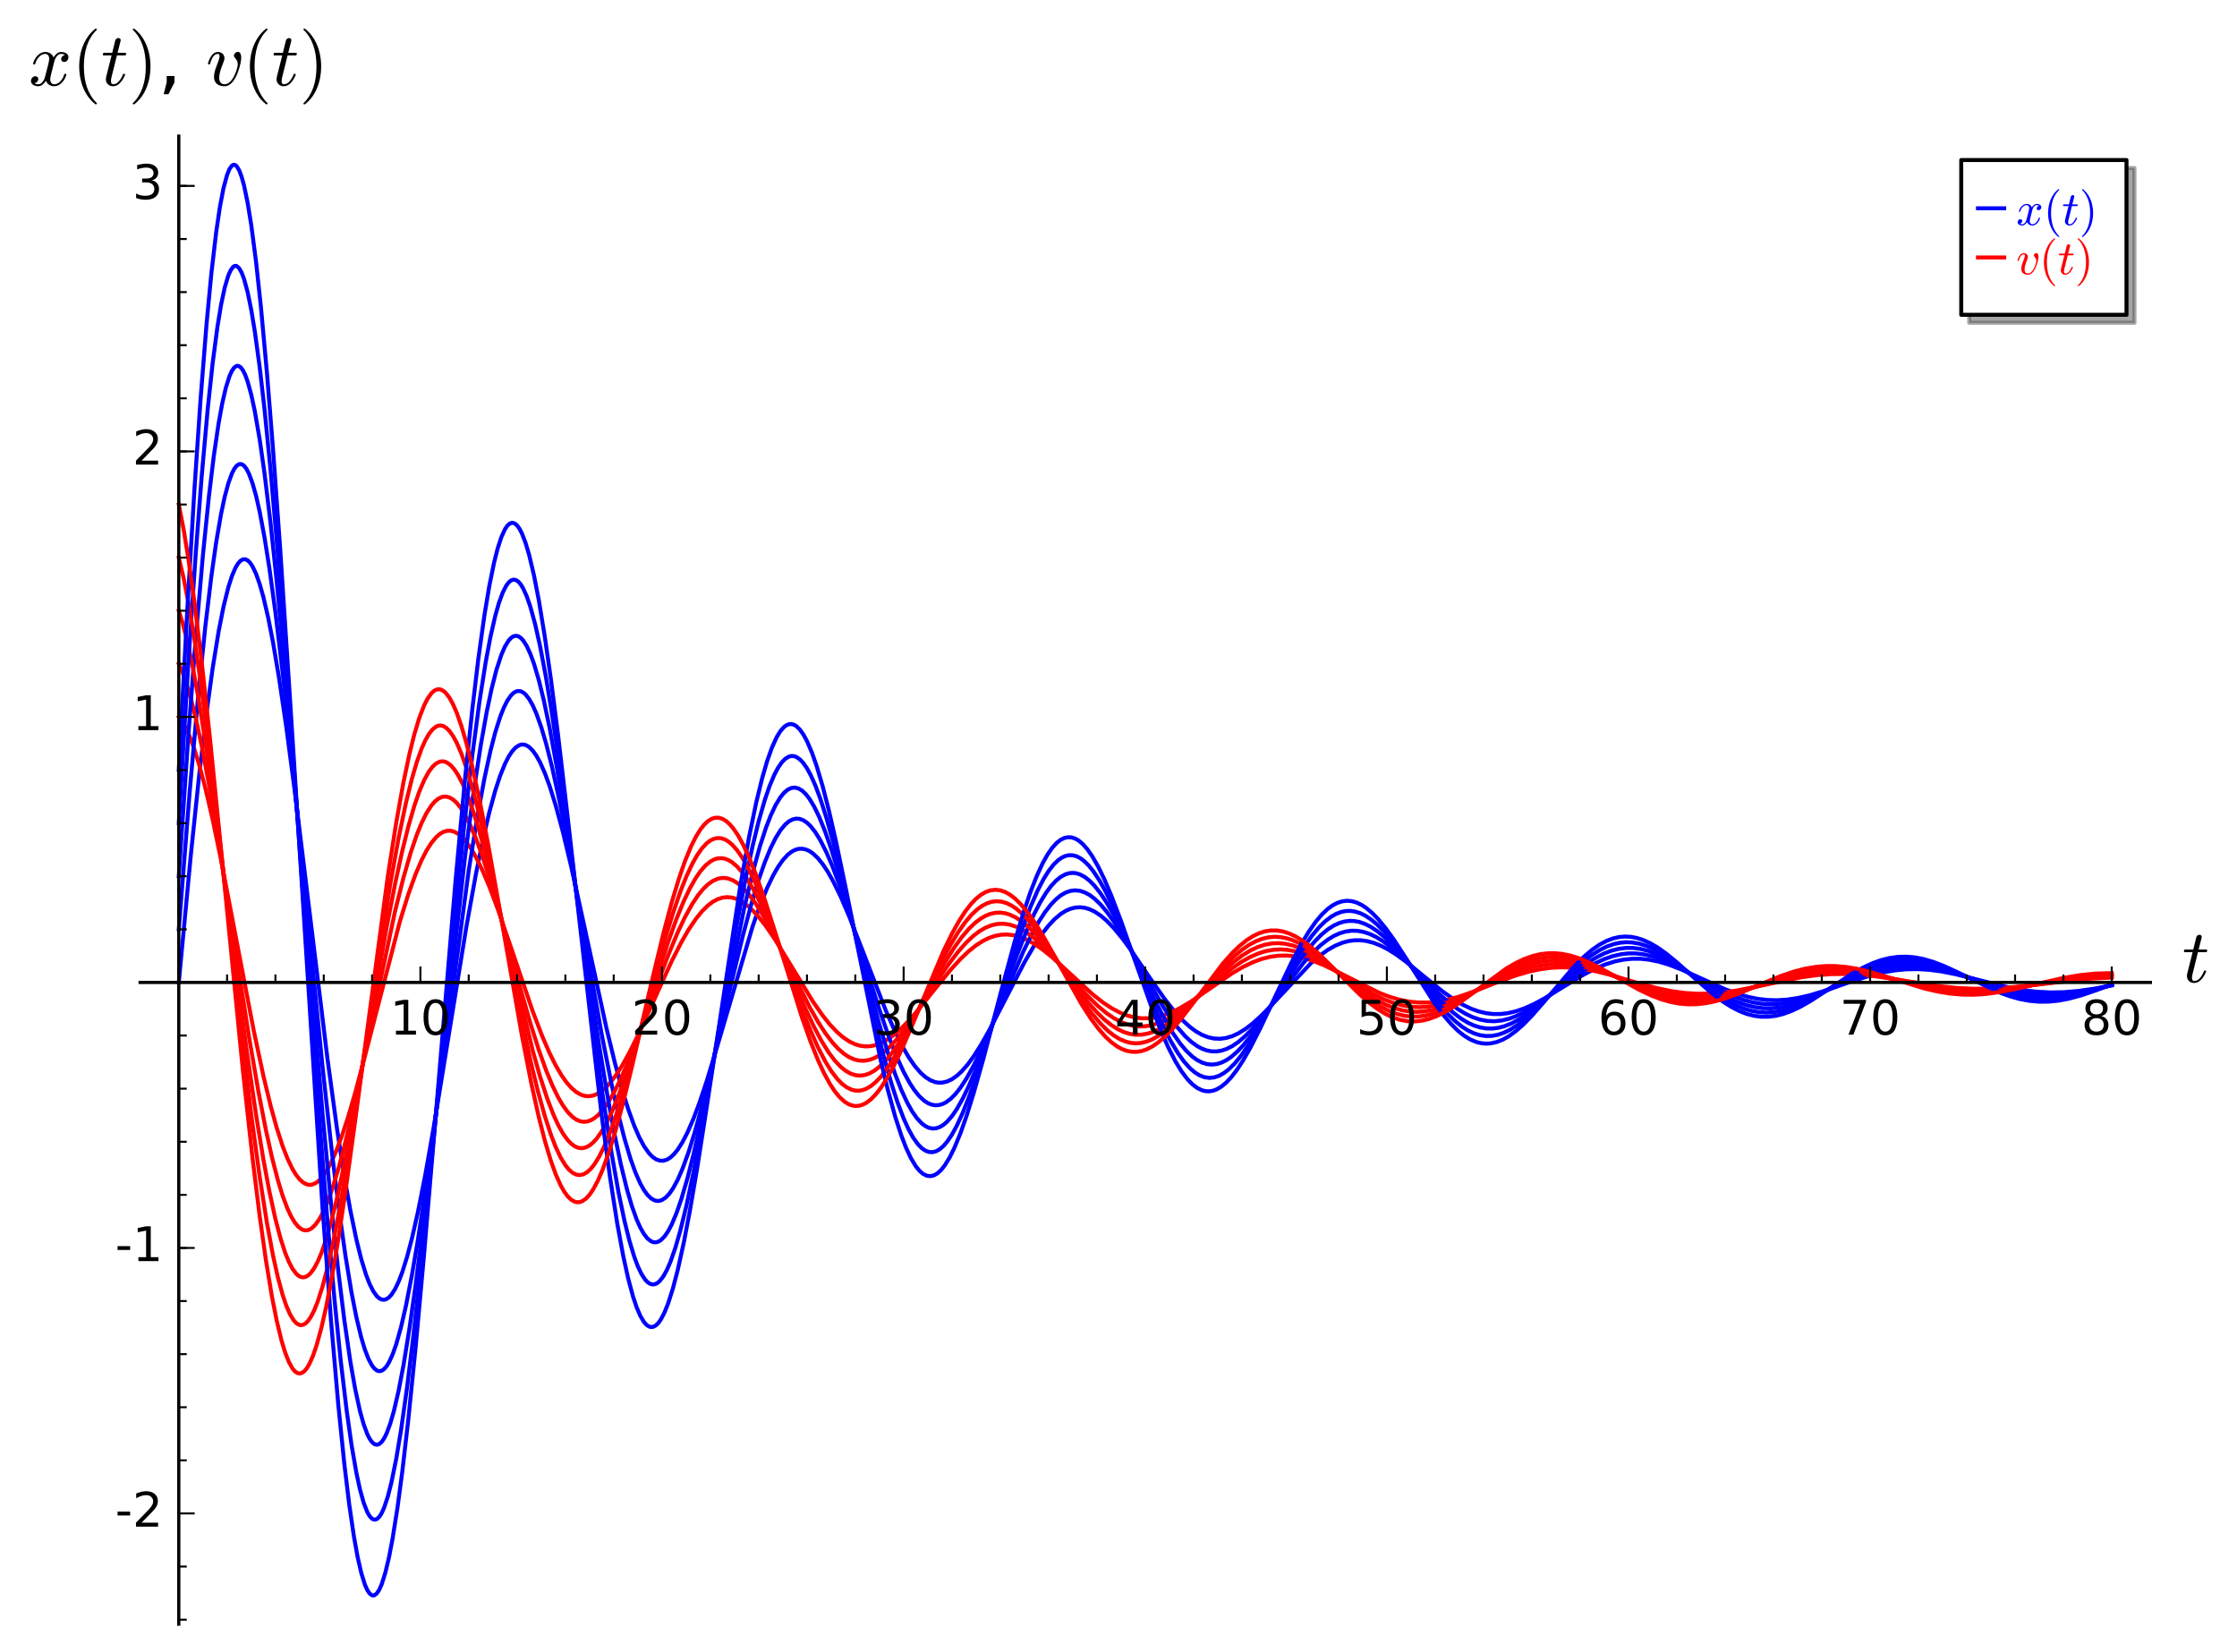 <?xml version="1.0" encoding="utf-8" standalone="no"?>
<!DOCTYPE svg PUBLIC "-//W3C//DTD SVG 1.1//EN"
  "http://www.w3.org/Graphics/SVG/1.1/DTD/svg11.dtd">
<!-- Created with matplotlib (http://matplotlib.org/) -->
<svg height="415pt" version="1.1" viewBox="0 0 562 415" width="562pt" xmlns="http://www.w3.org/2000/svg" xmlns:xlink="http://www.w3.org/1999/xlink">
 <defs>
  <style type="text/css">
*{stroke-linecap:butt;stroke-linejoin:round;stroke-miterlimit:100000;}
  </style>
 </defs>
 <g id="figure_1">
  <g id="patch_1">
   <path d="M 0 415.18 
L 562.471 415.18 
L 562.471 0 
L 0 0 
z
" style="fill:#ffffff;"/>
  </g>
  <g id="axes_1">
   <g id="patch_2">
    <path d="M 35.203 407.98 
L 540.241 407.98 
L 540.241 34.2 
L 35.203 34.2 
z
" style="fill:#ffffff;"/>
   </g>
   <g id="line2d_1">
    <path clip-path="url(#pc7121c0c1b)" d="M 44.915 246.786 
L 47.95 214.663 
L 50.075 194.379 
L 51.896 179.028 
L 53.413 167.942 
L 54.931 158.588 
L 56.145 152.44 
L 57.359 147.534 
L 58.269 144.69 
L 59.18 142.572 
L 59.787 141.565 
L 60.394 140.882 
L 61.001 140.522 
L 61.608 140.482 
L 62.215 140.761 
L 62.822 141.353 
L 63.429 142.253 
L 64.34 144.17 
L 65.25 146.746 
L 66.161 149.953 
L 67.375 155.158 
L 68.589 161.347 
L 70.106 170.325 
L 71.927 182.654 
L 74.052 198.7 
L 77.087 223.505 
L 82.247 265.778 
L 84.675 283.606 
L 86.496 295.423 
L 88.013 304.027 
L 89.531 311.361 
L 90.745 316.242 
L 91.959 320.202 
L 92.869 322.55 
L 93.78 324.356 
L 94.69 325.615 
L 95.297 326.151 
L 95.904 326.444 
L 96.511 326.497 
L 97.118 326.312 
L 97.726 325.891 
L 98.333 325.238 
L 99.243 323.834 
L 100.154 321.934 
L 101.064 319.56 
L 102.278 315.695 
L 103.492 311.089 
L 105.01 304.396 
L 106.831 295.19 
L 108.955 283.191 
L 111.99 264.614 
L 117.15 232.892 
L 119.578 219.487 
L 121.399 210.591 
L 122.917 204.104 
L 124.434 198.566 
L 125.648 194.874 
L 126.862 191.87 
L 127.773 190.083 
L 128.683 188.703 
L 129.594 187.732 
L 130.504 187.171 
L 131.111 187.023 
L 131.718 187.056 
L 132.325 187.266 
L 132.933 187.652 
L 133.843 188.553 
L 134.754 189.831 
L 135.664 191.472 
L 136.878 194.194 
L 138.092 197.486 
L 139.61 202.326 
L 141.431 209.052 
L 143.555 217.897 
L 146.59 231.717 
L 152.357 258.264 
L 154.482 267.023 
L 156.303 273.721 
L 157.82 278.611 
L 159.338 282.792 
L 160.552 285.585 
L 161.766 287.863 
L 162.98 289.608 
L 163.89 290.561 
L 164.801 291.206 
L 165.711 291.545 
L 166.622 291.579 
L 167.532 291.312 
L 168.443 290.751 
L 169.354 289.904 
L 170.264 288.781 
L 171.478 286.875 
L 172.692 284.53 
L 174.21 281.04 
L 175.727 277.002 
L 177.548 271.559 
L 179.976 263.559 
L 189.082 232.686 
L 190.903 227.541 
L 192.724 223.059 
L 194.241 219.903 
L 195.455 217.79 
L 196.669 216.063 
L 197.883 214.735 
L 198.794 214.005 
L 199.704 213.506 
L 200.615 213.237 
L 201.525 213.197 
L 202.436 213.382 
L 203.347 213.789 
L 204.257 214.41 
L 205.471 215.559 
L 206.685 217.057 
L 207.899 218.877 
L 209.417 221.565 
L 211.238 225.312 
L 213.362 230.255 
L 216.397 238.003 
L 222.468 253.685 
L 224.896 259.217 
L 226.717 262.853 
L 228.234 265.478 
L 229.752 267.692 
L 231.269 269.466 
L 232.483 270.552 
L 233.697 271.334 
L 234.911 271.81 
L 235.822 271.965 
L 236.732 271.95 
L 237.946 271.668 
L 239.161 271.096 
L 240.375 270.248 
L 241.589 269.137 
L 243.106 267.409 
L 244.624 265.343 
L 246.445 262.482 
L 248.569 258.732 
L 251.604 252.89 
L 257.371 241.721 
L 259.799 237.561 
L 261.62 234.823 
L 263.441 232.483 
L 264.959 230.875 
L 266.476 229.6 
L 267.69 228.831 
L 268.904 228.291 
L 270.118 227.981 
L 271.332 227.9 
L 272.546 228.044 
L 273.761 228.409 
L 274.975 228.984 
L 276.492 229.983 
L 278.01 231.268 
L 279.831 233.143 
L 281.955 235.715 
L 284.383 239.026 
L 288.936 245.728 
L 292.578 250.914 
L 295.006 253.994 
L 297.131 256.317 
L 298.952 257.973 
L 300.469 259.091 
L 301.987 259.953 
L 303.504 260.551 
L 305.022 260.879 
L 306.539 260.938 
L 308.057 260.735 
L 309.575 260.279 
L 311.092 259.584 
L 312.913 258.463 
L 314.734 257.065 
L 316.859 255.145 
L 319.59 252.343 
L 329.303 241.985 
L 331.427 240.155 
L 333.552 238.626 
L 335.373 237.59 
L 337.194 236.829 
L 338.711 236.413 
L 340.229 236.199 
L 341.746 236.187 
L 343.264 236.37 
L 345.085 236.838 
L 346.906 237.556 
L 348.727 238.497 
L 350.852 239.836 
L 353.583 241.849 
L 357.832 245.333 
L 362.385 249.017 
L 365.117 250.96 
L 367.545 252.412 
L 369.669 253.42 
L 371.49 254.068 
L 373.311 254.503 
L 375.132 254.721 
L 376.953 254.721 
L 378.774 254.511 
L 380.899 254.016 
L 383.024 253.277 
L 385.452 252.181 
L 388.183 250.699 
L 392.432 248.104 
L 397.896 244.805 
L 400.931 243.25 
L 403.359 242.242 
L 405.787 241.486 
L 407.911 241.052 
L 410.036 240.84 
L 412.16 240.849 
L 414.285 241.071 
L 416.713 241.567 
L 419.141 242.288 
L 422.176 243.44 
L 426.122 245.201 
L 433.406 248.497 
L 436.441 249.623 
L 439.173 250.415 
L 441.601 250.91 
L 444.029 251.193 
L 446.457 251.258 
L 448.885 251.11 
L 451.617 250.711 
L 454.652 250.017 
L 458.294 248.926 
L 465.274 246.509 
L 469.827 245.077 
L 473.166 244.256 
L 476.201 243.74 
L 478.932 243.486 
L 481.664 243.438 
L 484.699 243.618 
L 487.734 244.021 
L 491.376 244.738 
L 496.232 245.944 
L 504.427 247.991 
L 508.373 248.721 
L 511.711 249.121 
L 515.05 249.295 
L 518.388 249.24 
L 522.031 248.939 
L 525.976 248.382 
L 530.529 247.549 
L 530.529 247.549 
" style="fill:none;stroke:#0000ff;stroke-linecap:square;"/>
   </g>
   <g id="line2d_2">
    <path clip-path="url(#pc7121c0c1b)" d="M 44.915 180.09 
L 45.826 181.306 
L 46.736 182.942 
L 47.647 184.981 
L 48.861 188.293 
L 50.075 192.233 
L 51.592 197.952 
L 53.413 205.808 
L 55.538 216.037 
L 58.573 231.855 
L 63.733 258.826 
L 66.161 270.206 
L 67.982 277.751 
L 69.499 283.248 
L 71.017 287.934 
L 72.231 291.055 
L 73.445 293.588 
L 74.355 295.092 
L 75.266 296.249 
L 76.176 297.059 
L 77.087 297.519 
L 77.694 297.633 
L 78.301 297.595 
L 79.211 297.254 
L 80.122 296.58 
L 81.033 295.583 
L 81.943 294.274 
L 83.157 292.067 
L 84.371 289.366 
L 85.889 285.36 
L 87.406 280.739 
L 89.227 274.526 
L 91.655 265.416 
L 100.457 231.468 
L 102.582 224.638 
L 104.403 219.599 
L 105.92 216.06 
L 107.134 213.699 
L 108.348 211.778 
L 109.562 210.31 
L 110.473 209.512 
L 111.383 208.975 
L 112.294 208.7 
L 113.204 208.684 
L 114.115 208.923 
L 115.025 209.412 
L 115.936 210.144 
L 117.15 211.483 
L 118.364 213.215 
L 119.578 215.31 
L 121.096 218.393 
L 122.917 222.678 
L 125.041 228.316 
L 128.076 237.129 
L 133.843 254.065 
L 136.271 260.406 
L 138.092 264.592 
L 139.61 267.629 
L 141.127 270.205 
L 142.341 271.91 
L 143.555 273.283 
L 144.769 274.315 
L 145.983 274.999 
L 146.894 275.283 
L 147.804 275.373 
L 148.715 275.269 
L 149.625 274.977 
L 150.84 274.301 
L 152.054 273.312 
L 153.268 272.027 
L 154.785 270.039 
L 156.303 267.67 
L 158.124 264.4 
L 160.248 260.123 
L 163.283 253.48 
L 168.747 241.452 
L 171.175 236.684 
L 172.996 233.531 
L 174.817 230.824 
L 176.334 228.951 
L 177.852 227.453 
L 179.066 226.539 
L 180.28 225.883 
L 181.494 225.487 
L 182.708 225.353 
L 183.922 225.476 
L 185.136 225.849 
L 186.35 226.463 
L 187.564 227.306 
L 189.082 228.66 
L 190.599 230.316 
L 192.42 232.647 
L 194.545 235.748 
L 197.58 240.65 
L 204.257 251.628 
L 206.685 255.104 
L 208.506 257.372 
L 210.327 259.292 
L 211.845 260.597 
L 213.362 261.615 
L 214.88 262.333 
L 216.094 262.687 
L 217.308 262.846 
L 218.522 262.812 
L 219.736 262.588 
L 221.254 262.051 
L 222.771 261.245 
L 224.289 260.192 
L 226.11 258.637 
L 228.234 256.489 
L 230.662 253.701 
L 234.911 248.396 
L 238.857 243.573 
L 241.285 240.917 
L 243.41 238.901 
L 245.231 237.452 
L 247.052 236.294 
L 248.569 235.566 
L 250.087 235.065 
L 251.604 234.792 
L 253.122 234.748 
L 254.639 234.927 
L 256.157 235.322 
L 257.978 236.061 
L 259.799 237.062 
L 261.924 238.517 
L 264.352 240.478 
L 267.69 243.51 
L 274.368 249.665 
L 277.099 251.821 
L 279.224 253.232 
L 281.348 254.362 
L 283.169 255.083 
L 284.99 255.563 
L 286.811 255.796 
L 288.632 255.783 
L 290.453 255.531 
L 292.275 255.055 
L 294.399 254.241 
L 296.524 253.187 
L 299.255 251.554 
L 302.897 249.07 
L 309.575 244.473 
L 312.306 242.88 
L 314.734 241.714 
L 316.859 240.925 
L 318.983 240.374 
L 321.108 240.073 
L 323.232 240.025 
L 325.357 240.221 
L 327.482 240.647 
L 329.91 241.384 
L 332.641 242.48 
L 335.98 244.09 
L 346.603 249.442 
L 349.334 250.471 
L 351.762 251.167 
L 354.19 251.629 
L 356.618 251.847 
L 359.046 251.819 
L 361.474 251.556 
L 363.903 251.08 
L 366.634 250.328 
L 369.973 249.175 
L 376.346 246.668 
L 380.899 245.009 
L 384.238 244.038 
L 386.969 243.459 
L 389.701 243.102 
L 392.432 242.979 
L 395.164 243.086 
L 397.896 243.407 
L 400.931 243.98 
L 404.573 244.894 
L 411.553 246.946 
L 416.41 248.251 
L 420.052 248.999 
L 423.39 249.445 
L 426.425 249.628 
L 429.46 249.596 
L 432.799 249.327 
L 436.441 248.798 
L 440.994 247.895 
L 452.527 245.49 
L 456.473 244.958 
L 460.115 244.693 
L 463.757 244.661 
L 467.399 244.851 
L 471.648 245.31 
L 477.111 246.145 
L 487.127 247.713 
L 491.68 248.175 
L 495.929 248.377 
L 500.178 248.342 
L 504.731 248.066 
L 510.194 247.497 
L 524.459 245.889 
L 529.315 245.629 
L 530.529 245.6 
L 530.529 245.6 
" style="fill:none;stroke:#ff0000;stroke-linecap:square;"/>
   </g>
   <g id="line2d_3">
    <path clip-path="url(#pc7121c0c1b)" d="M 44.915 233.447 
L 47.647 198.982 
L 49.771 175.091 
L 51.592 157.295 
L 53.11 144.668 
L 54.324 136.142 
L 55.538 129.099 
L 56.448 124.822 
L 57.359 121.426 
L 58.269 118.919 
L 58.876 117.745 
L 59.483 116.967 
L 60.09 116.584 
L 60.697 116.594 
L 61.304 116.992 
L 61.911 117.774 
L 62.519 118.933 
L 63.429 121.362 
L 64.34 124.595 
L 65.25 128.599 
L 66.464 135.067 
L 67.678 142.734 
L 69.196 153.826 
L 71.017 169.02 
L 73.141 188.753 
L 76.48 222.301 
L 81.033 268.02 
L 83.461 290.076 
L 85.282 304.766 
L 86.799 315.513 
L 88.317 324.724 
L 89.531 330.896 
L 90.745 335.949 
L 91.655 338.979 
L 92.566 341.347 
L 93.476 343.047 
L 94.083 343.808 
L 94.69 344.272 
L 95.297 344.44 
L 95.904 344.315 
L 96.511 343.9 
L 97.118 343.2 
L 97.726 342.219 
L 98.636 340.234 
L 99.547 337.652 
L 100.761 333.328 
L 101.975 328.063 
L 103.492 320.282 
L 105.01 311.334 
L 106.831 299.331 
L 109.259 281.774 
L 117.757 218.68 
L 119.882 205.399 
L 121.703 195.552 
L 123.22 188.598 
L 124.434 183.93 
L 125.648 180.1 
L 126.559 177.796 
L 127.469 175.988 
L 128.38 174.681 
L 128.987 174.088 
L 129.594 173.719 
L 130.201 173.571 
L 130.808 173.643 
L 131.415 173.933 
L 132.022 174.437 
L 132.933 175.588 
L 133.843 177.198 
L 134.754 179.25 
L 135.968 182.639 
L 137.182 186.721 
L 138.699 192.705 
L 140.52 200.998 
L 142.645 211.88 
L 145.68 228.845 
L 151.143 259.711 
L 153.571 272.005 
L 155.392 280.158 
L 156.91 286.099 
L 158.427 291.167 
L 159.641 294.542 
L 160.855 297.285 
L 161.766 298.913 
L 162.676 300.168 
L 163.587 301.048 
L 164.497 301.55 
L 165.104 301.677 
L 165.711 301.639 
L 166.318 301.438 
L 167.229 300.834 
L 168.14 299.878 
L 169.05 298.581 
L 170.264 296.344 
L 171.478 293.563 
L 172.996 289.39 
L 174.513 284.532 
L 176.334 277.949 
L 178.762 268.224 
L 183.315 248.711 
L 186.654 234.927 
L 188.778 227.015 
L 190.599 221.007 
L 192.117 216.654 
L 193.634 212.965 
L 194.848 210.528 
L 196.062 208.569 
L 197.276 207.103 
L 198.187 206.332 
L 199.097 205.842 
L 200.008 205.634 
L 200.918 205.705 
L 201.829 206.05 
L 202.739 206.663 
L 203.65 207.535 
L 204.864 209.084 
L 206.078 211.05 
L 207.596 214.045 
L 209.113 217.572 
L 210.934 222.395 
L 213.362 229.584 
L 217.004 241.23 
L 220.95 253.695 
L 223.378 260.644 
L 225.199 265.266 
L 227.02 269.26 
L 228.538 272.046 
L 229.752 273.89 
L 230.966 275.377 
L 232.18 276.494 
L 233.09 277.087 
L 234.001 277.467 
L 234.911 277.637 
L 235.822 277.597 
L 236.732 277.352 
L 237.643 276.906 
L 238.857 276.009 
L 240.071 274.782 
L 241.285 273.248 
L 242.803 270.934 
L 244.624 267.649 
L 246.748 263.247 
L 249.48 256.966 
L 257.068 239.056 
L 259.192 234.723 
L 261.013 231.468 
L 262.531 229.138 
L 264.048 227.191 
L 265.262 225.928 
L 266.476 224.937 
L 267.69 224.226 
L 268.904 223.796 
L 270.118 223.648 
L 271.332 223.777 
L 272.546 224.177 
L 273.761 224.837 
L 274.975 225.745 
L 276.492 227.204 
L 278.01 228.988 
L 279.831 231.502 
L 281.955 234.847 
L 284.687 239.591 
L 291.971 252.486 
L 294.096 255.746 
L 295.917 258.197 
L 297.738 260.273 
L 299.255 261.685 
L 300.773 262.786 
L 301.987 263.435 
L 303.201 263.873 
L 304.415 264.1 
L 305.629 264.116 
L 306.843 263.927 
L 308.057 263.538 
L 309.575 262.784 
L 311.092 261.754 
L 312.61 260.471 
L 314.431 258.643 
L 316.555 256.186 
L 319.287 252.668 
L 327.482 241.856 
L 329.606 239.489 
L 331.731 237.466 
L 333.552 236.053 
L 335.069 235.123 
L 336.587 234.433 
L 338.104 233.988 
L 339.622 233.79 
L 341.139 233.838 
L 342.657 234.124 
L 344.175 234.637 
L 345.692 235.361 
L 347.513 236.485 
L 349.638 238.096 
L 352.066 240.248 
L 355.404 243.545 
L 361.474 249.602 
L 364.206 251.971 
L 366.331 253.536 
L 368.152 254.642 
L 369.973 255.507 
L 371.794 256.115 
L 373.615 256.457 
L 375.436 256.533 
L 377.257 256.347 
L 379.078 255.914 
L 380.899 255.251 
L 383.024 254.22 
L 385.452 252.761 
L 388.487 250.634 
L 398.503 243.307 
L 400.931 241.911 
L 403.055 240.921 
L 405.18 240.175 
L 407.304 239.694 
L 409.125 239.497 
L 410.946 239.5 
L 413.071 239.747 
L 415.196 240.239 
L 417.32 240.95 
L 419.748 241.987 
L 422.783 243.535 
L 428.55 246.811 
L 432.496 248.927 
L 435.531 250.298 
L 437.959 251.166 
L 440.387 251.795 
L 442.511 252.132 
L 444.636 252.266 
L 446.76 252.198 
L 449.188 251.885 
L 451.617 251.346 
L 454.348 250.511 
L 457.687 249.248 
L 470.131 244.265 
L 473.166 243.447 
L 475.897 242.951 
L 478.325 242.719 
L 480.753 242.687 
L 483.485 242.881 
L 486.217 243.297 
L 489.252 243.978 
L 493.197 245.109 
L 504.731 248.591 
L 508.069 249.28 
L 511.104 249.686 
L 514.139 249.861 
L 517.174 249.804 
L 520.21 249.531 
L 523.852 248.96 
L 528.404 247.987 
L 530.529 247.479 
L 530.529 247.479 
" style="fill:none;stroke:#0000ff;stroke-linecap:square;"/>
   </g>
   <g id="line2d_4">
    <path clip-path="url(#pc7121c0c1b)" d="M 44.915 166.751 
L 45.826 168.805 
L 46.736 171.351 
L 47.95 175.467 
L 49.164 180.348 
L 50.682 187.413 
L 52.503 197.095 
L 54.627 209.675 
L 57.966 231.068 
L 62.519 260.238 
L 64.947 274.317 
L 66.768 283.697 
L 68.285 290.561 
L 69.803 296.447 
L 71.017 300.393 
L 72.231 303.625 
L 73.141 305.565 
L 74.052 307.083 
L 74.962 308.174 
L 75.873 308.838 
L 76.48 309.044 
L 77.087 309.063 
L 77.694 308.895 
L 78.301 308.543 
L 79.211 307.678 
L 80.122 306.418 
L 81.033 304.778 
L 82.247 302.028 
L 83.461 298.676 
L 84.978 293.721 
L 86.496 288.02 
L 88.317 280.37 
L 90.745 269.177 
L 99.243 228.922 
L 101.368 220.443 
L 103.189 214.153 
L 104.706 209.71 
L 105.92 206.726 
L 107.134 204.276 
L 108.348 202.379 
L 109.259 201.327 
L 110.169 200.595 
L 111.08 200.182 
L 111.99 200.089 
L 112.901 200.309 
L 113.811 200.837 
L 114.722 201.665 
L 115.633 202.782 
L 116.847 204.703 
L 118.061 207.084 
L 119.578 210.653 
L 121.096 214.802 
L 122.917 220.417 
L 125.345 228.704 
L 130.201 246.412 
L 133.236 257.023 
L 135.361 263.739 
L 137.182 268.834 
L 138.699 272.521 
L 140.217 275.642 
L 141.431 277.701 
L 142.645 279.352 
L 143.859 280.584 
L 144.769 281.229 
L 145.68 281.634 
L 146.59 281.799 
L 147.501 281.727 
L 148.411 281.423 
L 149.322 280.891 
L 150.232 280.139 
L 151.447 278.807 
L 152.661 277.122 
L 154.178 274.56 
L 155.696 271.547 
L 157.517 267.432 
L 159.945 261.305 
L 163.89 250.555 
L 167.836 240.023 
L 170.264 234.209 
L 172.085 230.372 
L 173.906 227.085 
L 175.424 224.816 
L 176.638 223.333 
L 177.852 222.158 
L 179.066 221.298 
L 180.28 220.758 
L 181.19 220.563 
L 182.101 220.546 
L 183.011 220.705 
L 184.225 221.184 
L 185.439 221.958 
L 186.654 223.011 
L 188.171 224.693 
L 189.689 226.741 
L 191.51 229.617 
L 193.634 233.435 
L 196.366 238.833 
L 203.347 252.885 
L 205.471 256.624 
L 207.292 259.449 
L 209.113 261.854 
L 210.631 263.5 
L 212.148 264.797 
L 213.362 265.572 
L 214.576 266.109 
L 215.79 266.406 
L 217.004 266.464 
L 218.218 266.287 
L 219.432 265.882 
L 220.646 265.259 
L 222.164 264.191 
L 223.682 262.827 
L 225.503 260.846 
L 227.627 258.143 
L 230.055 254.674 
L 234.911 247.217 
L 238.25 242.297 
L 240.678 239.11 
L 242.803 236.715 
L 244.624 235.014 
L 246.141 233.873 
L 247.659 232.998 
L 249.176 232.4 
L 250.694 232.083 
L 252.211 232.045 
L 253.729 232.281 
L 255.246 232.779 
L 256.764 233.524 
L 258.282 234.496 
L 260.103 235.928 
L 262.227 237.906 
L 264.959 240.806 
L 270.118 246.743 
L 273.457 250.406 
L 275.885 252.763 
L 278.01 254.523 
L 279.831 255.763 
L 281.652 256.729 
L 283.169 257.31 
L 284.687 257.683 
L 286.204 257.845 
L 287.722 257.798 
L 289.239 257.549 
L 291.06 256.997 
L 292.882 256.19 
L 295.006 254.966 
L 297.434 253.261 
L 300.469 250.809 
L 309.575 243.201 
L 312.003 241.558 
L 314.127 240.373 
L 316.252 239.459 
L 318.073 238.91 
L 319.894 238.586 
L 321.715 238.49 
L 323.536 238.616 
L 325.357 238.956 
L 327.482 239.601 
L 329.606 240.482 
L 332.034 241.728 
L 335.069 243.541 
L 345.085 249.77 
L 347.817 251.085 
L 350.245 251.994 
L 352.369 252.56 
L 354.494 252.9 
L 356.618 253.007 
L 358.743 252.887 
L 360.867 252.551 
L 363.296 251.929 
L 366.027 250.972 
L 369.366 249.532 
L 381.506 243.996 
L 384.238 243.13 
L 386.666 242.572 
L 389.094 242.234 
L 391.522 242.122 
L 393.95 242.233 
L 396.378 242.553 
L 399.11 243.134 
L 402.448 244.097 
L 407.001 245.686 
L 414.285 248.242 
L 417.624 249.174 
L 420.659 249.798 
L 423.39 250.147 
L 426.122 250.282 
L 428.853 250.204 
L 431.888 249.886 
L 435.227 249.295 
L 439.173 248.36 
L 452.224 245.063 
L 455.866 244.498 
L 459.204 244.218 
L 462.543 244.177 
L 465.881 244.368 
L 469.524 244.804 
L 474.076 245.594 
L 487.734 248.154 
L 491.68 248.572 
L 495.322 248.743 
L 498.964 248.7 
L 502.91 248.434 
L 507.766 247.861 
L 525.066 245.552 
L 529.315 245.338 
L 530.529 245.316 
L 530.529 245.316 
" style="fill:none;stroke:#ff0000;stroke-linecap:square;"/>
   </g>
   <g id="line2d_5">
    <path clip-path="url(#pc7121c0c1b)" d="M 44.915 220.108 
L 47.343 184.417 
L 49.164 160.409 
L 50.985 139.403 
L 52.503 124.532 
L 53.717 114.519 
L 54.931 106.274 
L 55.841 101.289 
L 56.752 97.353 
L 57.662 94.476 
L 58.269 93.148 
L 58.876 92.292 
L 59.483 91.906 
L 59.787 91.888 
L 60.394 92.199 
L 61.001 92.968 
L 61.608 94.189 
L 62.215 95.853 
L 63.126 99.159 
L 64.036 103.404 
L 65.25 110.451 
L 66.464 118.978 
L 67.982 131.514 
L 69.499 145.873 
L 71.624 168.44 
L 74.355 200.326 
L 81.033 279.848 
L 83.157 302.217 
L 84.978 319.214 
L 86.496 331.54 
L 88.013 341.995 
L 89.227 348.912 
L 90.441 354.479 
L 91.352 357.745 
L 92.262 360.22 
L 92.869 361.427 
L 93.476 362.28 
L 94.083 362.78 
L 94.69 362.928 
L 95.297 362.729 
L 95.904 362.186 
L 96.511 361.304 
L 97.118 360.088 
L 98.029 357.656 
L 98.94 354.518 
L 100.154 349.291 
L 101.368 342.951 
L 102.885 333.609 
L 104.403 322.892 
L 106.224 308.546 
L 108.652 287.605 
L 116.847 215.063 
L 118.971 199.061 
L 120.792 187.134 
L 122.31 178.663 
L 123.524 172.939 
L 124.738 168.205 
L 125.952 164.498 
L 126.862 162.405 
L 127.773 160.909 
L 128.38 160.244 
L 128.987 159.843 
L 129.594 159.706 
L 130.201 159.83 
L 130.808 160.212 
L 131.415 160.849 
L 132.325 162.271 
L 133.236 164.239 
L 134.147 166.73 
L 135.361 170.822 
L 136.575 175.736 
L 138.092 182.917 
L 139.913 192.843 
L 142.038 205.84 
L 145.073 226.056 
L 150.536 262.722 
L 152.661 275.559 
L 154.482 285.4 
L 155.999 292.604 
L 157.517 298.784 
L 158.731 302.929 
L 159.945 306.325 
L 160.855 308.366 
L 161.766 309.964 
L 162.676 311.115 
L 163.587 311.818 
L 164.194 312.039 
L 164.801 312.063 
L 165.408 311.891 
L 166.015 311.528 
L 166.925 310.628 
L 167.836 309.314 
L 168.747 307.6 
L 169.961 304.726 
L 171.175 301.22 
L 172.692 296.035 
L 174.21 290.066 
L 176.031 282.055 
L 178.459 270.328 
L 186.957 228.127 
L 189.082 219.232 
L 190.903 212.631 
L 192.42 207.966 
L 193.634 204.832 
L 194.848 202.257 
L 196.062 200.262 
L 196.973 199.153 
L 197.883 198.38 
L 198.794 197.943 
L 199.704 197.839 
L 200.615 198.065 
L 201.525 198.613 
L 202.436 199.476 
L 203.347 200.643 
L 204.561 202.649 
L 205.775 205.14 
L 207.292 208.875 
L 208.81 213.218 
L 210.631 219.098 
L 213.059 227.779 
L 217.915 246.339 
L 220.95 257.464 
L 223.075 264.51 
L 224.896 269.855 
L 226.413 273.726 
L 227.931 277.003 
L 229.145 279.166 
L 230.359 280.902 
L 231.573 282.199 
L 232.483 282.879 
L 233.394 283.307 
L 234.304 283.484 
L 235.215 283.413 
L 236.125 283.098 
L 237.036 282.544 
L 237.946 281.759 
L 239.161 280.368 
L 240.375 278.606 
L 241.892 275.925 
L 243.41 272.771 
L 245.231 268.462 
L 247.659 262.044 
L 251.604 250.778 
L 255.55 239.736 
L 257.978 233.637 
L 259.799 229.612 
L 261.317 226.693 
L 262.834 224.218 
L 264.048 222.581 
L 265.262 221.263 
L 266.476 220.275 
L 267.69 219.621 
L 268.601 219.35 
L 269.511 219.268 
L 270.422 219.37 
L 271.332 219.655 
L 272.546 220.31 
L 273.761 221.266 
L 274.975 222.506 
L 276.492 224.424 
L 278.01 226.708 
L 279.831 229.86 
L 281.955 233.98 
L 285.294 241.034 
L 290.453 251.954 
L 292.882 256.54 
L 294.703 259.571 
L 296.524 262.173 
L 298.041 263.973 
L 299.559 265.411 
L 300.773 266.288 
L 301.987 266.916 
L 303.201 267.293 
L 304.415 267.419 
L 305.629 267.298 
L 306.843 266.936 
L 308.057 266.341 
L 309.271 265.527 
L 310.789 264.22 
L 312.306 262.624 
L 314.127 260.377 
L 316.252 257.389 
L 319.287 252.668 
L 325.964 242.102 
L 328.392 238.759 
L 330.213 236.578 
L 332.034 234.732 
L 333.552 233.479 
L 335.069 232.503 
L 336.587 231.815 
L 337.801 231.476 
L 339.015 231.325 
L 340.229 231.361 
L 341.443 231.579 
L 342.96 232.099 
L 344.478 232.877 
L 345.996 233.893 
L 347.817 235.392 
L 349.941 237.463 
L 352.369 240.148 
L 356.618 245.256 
L 360.564 249.898 
L 362.992 252.452 
L 365.117 254.391 
L 366.938 255.783 
L 368.759 256.896 
L 370.276 257.593 
L 371.794 258.074 
L 373.311 258.334 
L 374.829 258.374 
L 376.346 258.199 
L 377.864 257.817 
L 379.685 257.104 
L 381.506 256.138 
L 383.631 254.735 
L 386.059 252.845 
L 389.397 249.925 
L 396.074 244.002 
L 398.806 241.928 
L 400.931 240.572 
L 403.055 239.486 
L 404.876 238.794 
L 406.697 238.334 
L 408.518 238.112 
L 410.339 238.127 
L 412.16 238.371 
L 413.981 238.831 
L 416.106 239.616 
L 418.231 240.633 
L 420.962 242.207 
L 424.604 244.599 
L 431.281 249.023 
L 434.013 250.555 
L 436.441 251.676 
L 438.566 252.434 
L 440.69 252.962 
L 442.815 253.25 
L 444.939 253.295 
L 447.064 253.104 
L 449.188 252.693 
L 451.617 251.981 
L 454.348 250.925 
L 457.687 249.373 
L 468.31 244.223 
L 471.041 243.233 
L 473.469 242.566 
L 475.897 242.122 
L 478.325 241.914 
L 480.753 241.943 
L 483.181 242.197 
L 485.913 242.727 
L 488.948 243.568 
L 492.59 244.824 
L 503.517 248.781 
L 506.552 249.577 
L 509.283 250.087 
L 512.015 250.38 
L 514.746 250.447 
L 517.478 250.295 
L 520.513 249.892 
L 523.852 249.213 
L 528.101 248.104 
L 530.529 247.41 
L 530.529 247.41 
" style="fill:none;stroke:#0000ff;stroke-linecap:square;"/>
   </g>
   <g id="line2d_6">
    <path clip-path="url(#pc7121c0c1b)" d="M 44.915 153.412 
L 45.826 156.304 
L 47.04 161.031 
L 48.254 166.681 
L 49.771 174.913 
L 51.592 186.26 
L 53.717 201.079 
L 56.752 224.067 
L 61.911 263.429 
L 64.34 280.105 
L 66.161 291.194 
L 67.678 299.293 
L 69.196 306.221 
L 70.41 310.853 
L 71.624 314.634 
L 72.534 316.892 
L 73.445 318.648 
L 74.355 319.896 
L 74.962 320.446 
L 75.569 320.77 
L 76.176 320.871 
L 76.783 320.749 
L 77.39 320.408 
L 77.997 319.851 
L 78.908 318.618 
L 79.818 316.922 
L 80.729 314.782 
L 81.943 311.273 
L 83.157 307.069 
L 84.675 300.933 
L 86.496 292.461 
L 88.62 281.381 
L 91.655 264.166 
L 97.118 232.991 
L 99.243 222.093 
L 101.064 213.745 
L 102.582 207.64 
L 104.099 202.41 
L 105.313 198.906 
L 106.527 196.04 
L 107.741 193.833 
L 108.652 192.618 
L 109.562 191.785 
L 110.473 191.332 
L 111.08 191.24 
L 111.687 191.315 
L 112.294 191.555 
L 113.204 192.218 
L 114.115 193.237 
L 115.025 194.599 
L 116.24 196.925 
L 117.454 199.796 
L 118.971 204.084 
L 120.489 209.055 
L 122.31 215.769 
L 124.738 225.657 
L 133.843 263.965 
L 135.664 270.375 
L 137.485 275.969 
L 139.003 279.918 
L 140.217 282.568 
L 141.431 284.741 
L 142.645 286.42 
L 143.555 287.349 
L 144.466 287.993 
L 145.376 288.351 
L 146.287 288.426 
L 147.197 288.22 
L 148.108 287.741 
L 149.018 286.994 
L 149.929 285.989 
L 151.143 284.266 
L 152.357 282.133 
L 153.875 278.939 
L 155.392 275.231 
L 157.213 270.214 
L 159.641 262.817 
L 164.801 246.046 
L 167.836 236.677 
L 169.961 230.794 
L 171.782 226.363 
L 173.299 223.182 
L 174.817 220.515 
L 176.031 218.778 
L 177.245 217.407 
L 178.459 216.412 
L 179.369 215.916 
L 180.28 215.633 
L 181.19 215.564 
L 182.101 215.704 
L 183.011 216.05 
L 183.922 216.597 
L 185.136 217.627 
L 186.35 218.983 
L 187.564 220.641 
L 189.082 223.102 
L 190.903 226.546 
L 193.027 231.107 
L 195.759 237.544 
L 202.436 253.564 
L 204.561 258.061 
L 206.382 261.475 
L 208.203 264.398 
L 209.72 266.413 
L 211.238 268.015 
L 212.452 268.986 
L 213.666 269.675 
L 214.88 270.079 
L 216.094 270.198 
L 217.308 270.036 
L 218.522 269.602 
L 219.736 268.906 
L 220.95 267.961 
L 222.468 266.455 
L 223.985 264.622 
L 225.806 262.051 
L 227.931 258.642 
L 230.966 253.271 
L 237.339 241.804 
L 239.768 237.97 
L 241.589 235.457 
L 243.41 233.319 
L 244.927 231.856 
L 246.445 230.706 
L 247.659 230.02 
L 248.873 229.547 
L 250.087 229.287 
L 251.301 229.241 
L 252.515 229.403 
L 253.729 229.769 
L 255.246 230.499 
L 256.764 231.512 
L 258.282 232.782 
L 260.103 234.604 
L 262.227 237.065 
L 264.959 240.605 
L 273.457 251.934 
L 275.582 254.309 
L 277.403 256.067 
L 279.224 257.527 
L 280.741 258.493 
L 282.259 259.22 
L 283.776 259.698 
L 285.294 259.926 
L 286.811 259.906 
L 288.329 259.643 
L 289.846 259.149 
L 291.364 258.439 
L 293.185 257.327 
L 295.31 255.721 
L 297.738 253.564 
L 301.076 250.241 
L 307.45 243.812 
L 309.878 241.678 
L 312.003 240.073 
L 314.127 238.765 
L 315.948 237.909 
L 317.769 237.313 
L 319.59 236.986 
L 321.108 236.92 
L 322.929 237.084 
L 324.75 237.499 
L 326.571 238.15 
L 328.696 239.171 
L 331.124 240.629 
L 333.855 242.541 
L 339.015 246.502 
L 342.96 249.395 
L 345.692 251.123 
L 348.12 252.382 
L 350.245 253.23 
L 352.369 253.816 
L 354.19 254.101 
L 356.011 254.184 
L 357.832 254.068 
L 359.957 253.694 
L 362.082 253.084 
L 364.51 252.136 
L 367.241 250.818 
L 370.883 248.797 
L 378.167 244.706 
L 381.203 243.303 
L 383.631 242.409 
L 386.059 241.755 
L 388.183 241.397 
L 390.308 241.245 
L 392.432 241.298 
L 394.86 241.597 
L 397.289 242.128 
L 400.02 242.959 
L 403.359 244.225 
L 409.732 246.966 
L 413.981 248.661 
L 417.017 249.652 
L 419.748 250.325 
L 422.48 250.76 
L 424.908 250.933 
L 427.336 250.905 
L 430.067 250.645 
L 432.799 250.168 
L 436.138 249.347 
L 440.387 248.054 
L 449.188 245.314 
L 452.831 244.462 
L 455.866 243.972 
L 458.901 243.711 
L 461.936 243.686 
L 464.971 243.887 
L 468.31 244.34 
L 472.255 245.114 
L 478.932 246.712 
L 484.699 247.998 
L 488.645 248.648 
L 492.287 249.012 
L 495.625 249.124 
L 498.964 249.026 
L 502.606 248.701 
L 506.855 248.099 
L 514.443 246.742 
L 520.513 245.758 
L 524.762 245.284 
L 528.708 245.061 
L 530.529 245.033 
L 530.529 245.033 
" style="fill:none;stroke:#ff0000;stroke-linecap:square;"/>
   </g>
   <g id="line2d_7">
    <path clip-path="url(#pc7121c0c1b)" d="M 44.915 206.769 
L 47.343 166.204 
L 49.164 139.217 
L 50.682 119.495 
L 52.199 102.614 
L 53.413 91.318 
L 54.627 82.092 
L 55.538 76.572 
L 56.448 72.274 
L 57.359 69.208 
L 57.966 67.851 
L 58.573 67.041 
L 58.876 66.84 
L 59.18 66.775 
L 59.483 66.845 
L 60.09 67.387 
L 60.697 68.459 
L 61.304 70.053 
L 62.215 73.399 
L 63.126 77.856 
L 64.036 83.378 
L 65.25 92.304 
L 66.464 102.888 
L 67.982 118.204 
L 69.803 139.19 
L 71.927 166.452 
L 75.266 212.811 
L 79.818 276.006 
L 82.247 306.504 
L 84.068 326.819 
L 85.585 341.685 
L 87.103 354.429 
L 88.317 362.972 
L 89.531 369.967 
L 90.441 374.165 
L 91.352 377.448 
L 92.262 379.807 
L 92.869 380.865 
L 93.476 381.513 
L 94.083 381.751 
L 94.69 381.585 
L 95.297 381.018 
L 95.904 380.057 
L 96.511 378.707 
L 97.422 375.971 
L 98.333 372.412 
L 99.547 366.447 
L 100.761 359.18 
L 102.278 348.437 
L 103.796 336.079 
L 105.617 319.499 
L 108.045 295.242 
L 116.543 208.029 
L 118.668 189.663 
L 120.489 176.042 
L 122.006 166.421 
L 123.22 159.96 
L 124.434 154.658 
L 125.345 151.466 
L 126.255 148.959 
L 127.166 147.146 
L 127.773 146.322 
L 128.38 145.807 
L 128.987 145.598 
L 129.594 145.693 
L 130.201 146.088 
L 130.808 146.781 
L 131.415 147.765 
L 132.325 149.774 
L 133.236 152.403 
L 134.45 156.826 
L 135.664 162.229 
L 137.182 170.233 
L 138.699 179.454 
L 140.52 191.844 
L 142.948 209.995 
L 151.447 275.436 
L 153.571 289.256 
L 155.392 299.521 
L 156.91 306.783 
L 158.124 311.669 
L 159.338 315.688 
L 160.248 318.114 
L 161.159 320.027 
L 162.069 321.421 
L 162.676 322.061 
L 163.283 322.47 
L 163.89 322.649 
L 164.497 322.6 
L 165.104 322.325 
L 165.711 321.828 
L 166.622 320.672 
L 167.532 319.039 
L 168.443 316.947 
L 169.657 313.478 
L 170.871 309.287 
L 172.389 303.13 
L 174.21 294.579 
L 176.334 283.34 
L 179.369 265.788 
L 185.136 232.101 
L 187.261 220.994 
L 189.082 212.505 
L 190.599 206.309 
L 192.117 201.015 
L 193.331 197.48 
L 194.545 194.601 
L 195.455 192.884 
L 196.366 191.554 
L 197.276 190.614 
L 198.187 190.063 
L 198.794 189.912 
L 199.401 189.932 
L 200.008 190.122 
L 200.918 190.719 
L 201.829 191.682 
L 202.739 193.001 
L 203.65 194.659 
L 204.864 197.372 
L 206.078 200.618 
L 207.596 205.349 
L 209.417 211.874 
L 211.541 220.399 
L 214.576 233.628 
L 220.039 257.552 
L 222.164 265.904 
L 223.985 272.295 
L 225.503 276.965 
L 227.02 280.962 
L 228.234 283.636 
L 229.448 285.819 
L 230.662 287.496 
L 231.573 288.415 
L 232.483 289.042 
L 233.394 289.377 
L 234.304 289.421 
L 235.215 289.179 
L 236.125 288.657 
L 237.036 287.862 
L 237.946 286.804 
L 239.161 285.004 
L 240.375 282.785 
L 241.892 279.477 
L 243.41 275.646 
L 245.231 270.478 
L 247.659 262.874 
L 256.764 233.476 
L 258.889 227.807 
L 260.71 223.642 
L 262.227 220.73 
L 263.441 218.798 
L 264.655 217.237 
L 265.869 216.057 
L 266.78 215.426 
L 267.69 215.015 
L 268.601 214.823 
L 269.511 214.848 
L 270.422 215.086 
L 271.332 215.533 
L 272.243 216.182 
L 273.457 217.351 
L 274.671 218.845 
L 276.189 221.135 
L 277.706 223.842 
L 279.527 227.557 
L 281.955 233.113 
L 285.597 242.146 
L 289.846 252.563 
L 292.275 257.917 
L 294.096 261.465 
L 295.917 264.517 
L 297.434 266.635 
L 298.952 268.334 
L 300.166 269.376 
L 301.38 270.13 
L 302.594 270.592 
L 303.808 270.762 
L 305.022 270.644 
L 306.236 270.246 
L 307.45 269.576 
L 308.664 268.65 
L 310.182 267.155 
L 311.699 265.32 
L 313.52 262.73 
L 315.645 259.276 
L 318.376 254.37 
L 325.66 240.996 
L 327.785 237.605 
L 329.606 235.051 
L 331.427 232.884 
L 332.945 231.407 
L 334.462 230.251 
L 335.676 229.567 
L 336.89 229.1 
L 338.104 228.853 
L 339.318 228.823 
L 340.532 229.007 
L 341.746 229.399 
L 342.96 229.989 
L 344.478 230.989 
L 345.996 232.257 
L 347.817 234.088 
L 349.941 236.577 
L 352.673 240.177 
L 361.474 252.181 
L 363.599 254.598 
L 365.42 256.383 
L 367.241 257.86 
L 368.759 258.833 
L 370.276 259.56 
L 371.794 260.033 
L 373.311 260.25 
L 374.829 260.212 
L 376.346 259.926 
L 377.864 259.405 
L 379.382 258.664 
L 381.203 257.51 
L 383.327 255.851 
L 385.755 253.629 
L 389.094 250.218 
L 395.164 243.935 
L 397.896 241.47 
L 400.02 239.84 
L 401.841 238.685 
L 403.662 237.779 
L 405.483 237.139 
L 407.001 236.815 
L 408.518 236.684 
L 410.036 236.742 
L 411.857 237.055 
L 413.678 237.617 
L 415.499 238.406 
L 417.624 239.575 
L 420.052 241.177 
L 423.39 243.688 
L 430.978 249.528 
L 433.71 251.287 
L 436.138 252.564 
L 438.262 253.42 
L 440.083 253.94 
L 441.904 254.256 
L 443.725 254.363 
L 445.546 254.267 
L 447.671 253.908 
L 449.796 253.304 
L 452.224 252.355 
L 454.955 251.023 
L 458.597 248.965 
L 466.185 244.604 
L 468.917 243.306 
L 471.345 242.371 
L 473.773 241.679 
L 475.897 241.292 
L 478.022 241.117 
L 480.146 241.151 
L 482.271 241.387 
L 484.699 241.884 
L 487.431 242.692 
L 490.466 243.829 
L 495.018 245.802 
L 501.088 248.4 
L 504.427 249.569 
L 507.159 250.301 
L 509.89 250.792 
L 512.318 251.013 
L 514.746 251.027 
L 517.478 250.805 
L 520.21 250.355 
L 523.245 249.633 
L 527.19 248.449 
L 530.529 247.34 
L 530.529 247.34 
" style="fill:none;stroke:#0000ff;stroke-linecap:square;"/>
   </g>
   <g id="line2d_8">
    <path clip-path="url(#pc7121c0c1b)" d="M 44.915 140.073 
L 46.129 145.19 
L 47.343 151.411 
L 48.861 160.594 
L 50.378 171.144 
L 52.199 185.284 
L 54.627 205.951 
L 63.126 280.105 
L 65.25 295.687 
L 67.071 307.231 
L 68.589 315.375 
L 69.803 320.836 
L 71.017 325.311 
L 71.927 327.998 
L 72.838 330.102 
L 73.748 331.617 
L 74.355 332.298 
L 74.962 332.718 
L 75.569 332.877 
L 76.176 332.777 
L 76.783 332.422 
L 77.39 331.815 
L 77.997 330.96 
L 78.908 329.224 
L 79.818 326.962 
L 81.033 323.168 
L 82.247 318.542 
L 83.764 311.701 
L 85.282 303.828 
L 87.103 293.261 
L 89.531 277.795 
L 98.029 222.153 
L 100.154 210.427 
L 101.975 201.727 
L 103.492 195.58 
L 104.706 191.449 
L 105.92 188.057 
L 106.831 186.014 
L 107.741 184.408 
L 108.652 183.244 
L 109.562 182.522 
L 110.169 182.286 
L 110.776 182.245 
L 111.383 182.397 
L 111.99 182.74 
L 112.901 183.605 
L 113.811 184.88 
L 114.722 186.551 
L 115.936 189.363 
L 117.15 192.802 
L 118.668 197.899 
L 120.185 203.774 
L 122.006 211.671 
L 124.434 223.243 
L 133.236 266.322 
L 135.057 273.818 
L 136.878 280.374 
L 138.396 285.014 
L 139.61 288.137 
L 140.824 290.708 
L 142.038 292.707 
L 142.948 293.822 
L 143.859 294.606 
L 144.769 295.058 
L 145.68 295.181 
L 146.59 294.977 
L 147.501 294.454 
L 148.411 293.619 
L 149.322 292.483 
L 150.536 290.521 
L 151.75 288.079 
L 153.268 284.411 
L 154.785 280.137 
L 156.606 274.342 
L 159.034 265.777 
L 163.587 248.577 
L 166.925 236.417 
L 169.05 229.432 
L 170.871 224.126 
L 172.389 220.28 
L 173.906 217.018 
L 175.12 214.861 
L 176.334 213.125 
L 177.548 211.824 
L 178.459 211.137 
L 179.369 210.699 
L 180.28 210.509 
L 181.19 210.564 
L 182.101 210.862 
L 183.011 211.395 
L 183.922 212.158 
L 185.136 213.516 
L 186.35 215.242 
L 187.868 217.875 
L 189.385 220.977 
L 191.206 225.222 
L 193.634 231.553 
L 197.276 241.817 
L 201.222 252.811 
L 203.65 258.945 
L 205.471 263.026 
L 207.292 266.555 
L 208.81 269.019 
L 210.327 271.01 
L 211.541 272.247 
L 212.755 273.156 
L 213.969 273.735 
L 214.88 273.952 
L 215.79 273.983 
L 216.701 273.832 
L 217.611 273.502 
L 218.825 272.792 
L 220.039 271.787 
L 221.254 270.506 
L 222.771 268.547 
L 224.289 266.234 
L 226.11 263.064 
L 228.538 258.329 
L 232.18 250.639 
L 236.429 241.785 
L 238.857 237.239 
L 240.678 234.23 
L 242.499 231.644 
L 244.017 229.852 
L 245.534 228.418 
L 246.748 227.54 
L 247.962 226.907 
L 249.176 226.524 
L 250.39 226.388 
L 251.604 226.497 
L 252.818 226.845 
L 254.032 227.422 
L 255.246 228.218 
L 256.764 229.499 
L 258.282 231.068 
L 260.103 233.279 
L 262.227 236.225 
L 265.262 240.885 
L 271.939 251.339 
L 274.368 254.653 
L 276.492 257.149 
L 278.313 258.925 
L 279.831 260.12 
L 281.348 261.039 
L 282.866 261.672 
L 284.08 261.969 
L 285.294 262.08 
L 286.508 262.007 
L 288.025 261.664 
L 289.543 261.055 
L 291.06 260.198 
L 292.882 258.871 
L 294.703 257.263 
L 296.827 255.1 
L 299.862 251.642 
L 307.45 242.785 
L 309.878 240.375 
L 312.003 238.588 
L 313.824 237.339 
L 315.645 236.376 
L 317.162 235.807 
L 318.68 235.455 
L 320.197 235.321 
L 321.715 235.402 
L 323.232 235.691 
L 324.75 236.179 
L 326.571 237.006 
L 328.392 238.067 
L 330.517 239.556 
L 333.248 241.768 
L 337.801 245.823 
L 342.05 249.495 
L 344.782 251.552 
L 346.906 252.899 
L 349.031 253.979 
L 350.852 254.671 
L 352.673 255.132 
L 354.494 255.359 
L 356.315 255.351 
L 358.136 255.116 
L 359.957 254.667 
L 362.082 253.897 
L 364.206 252.898 
L 366.938 251.347 
L 370.58 248.985 
L 377.257 244.608 
L 379.989 243.088 
L 382.417 241.974 
L 384.541 241.219 
L 386.666 240.691 
L 388.79 240.4 
L 390.915 240.35 
L 393.039 240.532 
L 395.164 240.934 
L 397.592 241.632 
L 400.324 242.672 
L 403.662 244.202 
L 414.285 249.299 
L 417.017 250.282 
L 419.445 250.946 
L 421.873 251.39 
L 424.301 251.601 
L 426.729 251.578 
L 429.157 251.331 
L 431.888 250.812 
L 434.924 249.985 
L 438.566 248.746 
L 449.796 244.741 
L 452.831 243.973 
L 455.562 243.487 
L 458.294 243.218 
L 461.025 243.172 
L 463.757 243.341 
L 466.792 243.758 
L 470.131 244.445 
L 474.683 245.638 
L 484.092 248.172 
L 487.734 248.886 
L 491.073 249.313 
L 494.108 249.49 
L 497.143 249.462 
L 500.481 249.208 
L 504.124 248.707 
L 508.98 247.787 
L 520.21 245.559 
L 524.155 245.05 
L 527.797 244.796 
L 530.529 244.75 
L 530.529 244.75 
" style="fill:none;stroke:#ff0000;stroke-linecap:square;"/>
   </g>
   <g id="line2d_9">
    <path clip-path="url(#pc7121c0c1b)" d="M 44.915 193.43 
L 47.04 153.357 
L 48.861 122.738 
L 50.378 100.402 
L 51.896 81.325 
L 53.11 68.594 
L 54.324 58.23 
L 55.234 52.057 
L 56.145 47.28 
L 57.055 43.91 
L 57.662 42.446 
L 58.269 41.607 
L 58.573 41.42 
L 58.876 41.388 
L 59.18 41.51 
L 59.483 41.784 
L 60.09 42.789 
L 60.697 44.392 
L 61.304 46.583 
L 62.215 50.945 
L 63.126 56.553 
L 64.34 65.871 
L 65.554 77.152 
L 67.071 93.749 
L 68.589 112.765 
L 70.41 138.197 
L 72.838 175.284 
L 81.033 303.505 
L 83.157 331.732 
L 84.978 352.749 
L 86.496 367.658 
L 87.71 377.719 
L 88.924 386.027 
L 89.834 391.068 
L 90.745 395.069 
L 91.655 398.016 
L 92.262 399.394 
L 92.869 400.303 
L 93.476 400.745 
L 93.78 400.792 
L 94.083 400.723 
L 94.69 400.242 
L 95.297 399.308 
L 95.904 397.927 
L 96.815 395.04 
L 97.726 391.203 
L 98.636 386.456 
L 99.85 378.79 
L 101.064 369.71 
L 102.582 356.578 
L 104.403 338.595 
L 106.527 315.248 
L 109.866 275.571 
L 114.418 221.524 
L 116.847 195.46 
L 118.668 178.107 
L 120.185 165.415 
L 121.703 154.541 
L 122.917 147.257 
L 124.131 141.298 
L 125.041 137.727 
L 125.952 134.938 
L 126.862 132.941 
L 127.469 132.049 
L 128.076 131.509 
L 128.683 131.317 
L 129.29 131.473 
L 129.897 131.971 
L 130.504 132.807 
L 131.111 133.974 
L 132.022 136.333 
L 132.933 139.396 
L 134.147 144.521 
L 135.361 150.759 
L 136.878 159.973 
L 138.396 170.565 
L 140.217 184.768 
L 142.645 205.537 
L 151.143 280.128 
L 153.268 295.818 
L 155.089 307.448 
L 156.606 315.657 
L 157.82 321.166 
L 159.034 325.683 
L 159.945 328.399 
L 160.855 330.528 
L 161.766 332.065 
L 162.373 332.759 
L 162.98 333.19 
L 163.587 333.359 
L 164.194 333.267 
L 164.801 332.919 
L 165.408 332.317 
L 166.015 331.466 
L 166.925 329.733 
L 167.836 327.47 
L 169.05 323.669 
L 170.264 319.032 
L 171.782 312.167 
L 173.299 304.263 
L 175.12 293.649 
L 177.548 278.108 
L 186.047 222.138 
L 188.171 210.331 
L 189.992 201.566 
L 191.51 195.37 
L 192.724 191.204 
L 193.938 187.78 
L 195.152 185.124 
L 196.062 183.647 
L 196.973 182.614 
L 197.58 182.173 
L 198.187 181.929 
L 198.794 181.881 
L 199.401 182.027 
L 200.008 182.365 
L 200.918 183.226 
L 201.829 184.498 
L 202.739 186.17 
L 203.954 188.987 
L 205.168 192.435 
L 206.685 197.549 
L 208.203 203.447 
L 210.024 211.378 
L 212.452 223.007 
L 221.254 266.341 
L 223.075 273.888 
L 224.896 280.493 
L 226.413 285.17 
L 227.627 288.32 
L 228.841 290.915 
L 230.055 292.935 
L 230.966 294.064 
L 231.876 294.86 
L 232.787 295.323 
L 233.697 295.453 
L 234.608 295.256 
L 235.518 294.737 
L 236.429 293.905 
L 237.339 292.769 
L 238.554 290.805 
L 239.768 288.357 
L 241.285 284.677 
L 242.803 280.387 
L 244.624 274.567 
L 247.052 265.961 
L 251.604 248.666 
L 254.943 236.431 
L 257.068 229.4 
L 258.889 224.056 
L 260.406 220.18 
L 261.924 216.891 
L 263.138 214.715 
L 264.352 212.963 
L 265.566 211.646 
L 266.476 210.95 
L 267.387 210.503 
L 268.297 210.307 
L 269.208 210.357 
L 270.118 210.651 
L 271.029 211.182 
L 271.939 211.944 
L 273.153 213.303 
L 274.368 215.033 
L 275.885 217.673 
L 277.403 220.786 
L 279.224 225.049 
L 281.652 231.41 
L 285.294 241.73 
L 289.239 252.789 
L 291.668 258.963 
L 293.489 263.073 
L 295.31 266.629 
L 296.827 269.113 
L 298.345 271.122 
L 299.559 272.371 
L 300.773 273.292 
L 301.987 273.879 
L 302.897 274.101 
L 303.808 274.137 
L 304.718 273.989 
L 305.629 273.661 
L 306.843 272.953 
L 308.057 271.948 
L 309.271 270.664 
L 310.789 268.699 
L 312.306 266.378 
L 314.127 263.194 
L 316.555 258.437 
L 320.197 250.706 
L 324.446 241.798 
L 326.875 237.222 
L 328.696 234.192 
L 330.517 231.586 
L 332.034 229.78 
L 333.552 228.332 
L 334.766 227.445 
L 335.98 226.805 
L 337.194 226.414 
L 338.408 226.274 
L 339.622 226.379 
L 340.836 226.725 
L 342.05 227.302 
L 343.264 228.098 
L 344.782 229.382 
L 346.299 230.956 
L 348.12 233.176 
L 350.245 236.135 
L 352.976 240.335 
L 360.26 251.774 
L 362.689 255.055 
L 364.51 257.184 
L 366.331 258.975 
L 367.848 260.18 
L 369.366 261.108 
L 370.883 261.749 
L 372.097 262.05 
L 373.311 262.165 
L 374.525 262.095 
L 376.043 261.754 
L 377.56 261.146 
L 379.078 260.286 
L 380.899 258.956 
L 382.72 257.342 
L 384.845 255.169 
L 387.88 251.694 
L 395.467 242.785 
L 397.896 240.359 
L 400.02 238.558 
L 401.841 237.298 
L 403.662 236.327 
L 405.18 235.752 
L 406.697 235.394 
L 408.215 235.257 
L 409.732 235.335 
L 411.25 235.624 
L 412.767 236.111 
L 414.589 236.94 
L 416.41 238.005 
L 418.534 239.5 
L 421.266 241.722 
L 425.818 245.799 
L 430.067 249.494 
L 432.799 251.564 
L 434.924 252.921 
L 437.048 254.011 
L 438.869 254.708 
L 440.69 255.175 
L 442.511 255.406 
L 444.332 255.401 
L 446.153 255.167 
L 447.974 254.718 
L 450.099 253.946 
L 452.224 252.943 
L 454.955 251.386 
L 458.597 249.012 
L 465.274 244.608 
L 468.006 243.078 
L 470.434 241.956 
L 472.559 241.195 
L 474.683 240.661 
L 476.808 240.366 
L 478.932 240.313 
L 481.057 240.494 
L 483.181 240.896 
L 485.61 241.596 
L 488.341 242.64 
L 491.68 244.177 
L 502.302 249.305 
L 505.034 250.294 
L 507.462 250.965 
L 509.89 251.413 
L 512.318 251.627 
L 514.746 251.606 
L 517.174 251.36 
L 519.906 250.839 
L 522.941 250.009 
L 526.583 248.764 
L 530.529 247.271 
L 530.529 247.271 
" style="fill:none;stroke:#0000ff;stroke-linecap:square;"/>
   </g>
   <g id="line2d_10">
    <path clip-path="url(#pc7121c0c1b)" d="M 44.915 126.734 
L 46.129 132.984 
L 47.343 140.462 
L 48.861 151.361 
L 50.682 166.39 
L 52.806 186.025 
L 55.841 216.497 
L 61.001 268.703 
L 63.429 290.832 
L 65.25 305.551 
L 66.768 316.306 
L 68.285 325.51 
L 69.499 331.667 
L 70.713 336.694 
L 71.624 339.701 
L 72.534 342.04 
L 73.445 343.707 
L 74.052 344.444 
L 74.659 344.882 
L 75.266 345.023 
L 75.873 344.869 
L 76.48 344.425 
L 77.087 343.693 
L 77.694 342.679 
L 78.604 340.643 
L 79.515 338.009 
L 80.729 333.613 
L 81.943 328.273 
L 83.461 320.397 
L 84.978 311.355 
L 86.799 299.241 
L 89.227 281.546 
L 97.422 220.164 
L 99.547 206.604 
L 101.368 196.49 
L 102.885 189.301 
L 104.099 184.438 
L 105.313 180.412 
L 106.527 177.254 
L 107.438 175.467 
L 108.348 174.184 
L 108.955 173.61 
L 109.562 173.259 
L 110.169 173.132 
L 110.776 173.226 
L 111.383 173.538 
L 111.99 174.065 
L 112.901 175.253 
L 113.811 176.901 
L 114.722 178.993 
L 115.936 182.437 
L 117.15 186.575 
L 118.668 192.63 
L 120.489 201.008 
L 122.613 211.985 
L 125.648 229.072 
L 131.111 260.099 
L 133.54 272.432 
L 135.361 280.6 
L 136.878 286.545 
L 138.396 291.607 
L 139.61 294.974 
L 140.824 297.701 
L 141.734 299.316 
L 142.645 300.554 
L 143.555 301.415 
L 144.466 301.896 
L 145.073 302.008 
L 145.68 301.954 
L 146.287 301.736 
L 147.197 301.106 
L 148.108 300.122 
L 149.018 298.795 
L 150.232 296.518 
L 151.447 293.696 
L 152.964 289.469 
L 154.482 284.558 
L 156.303 277.913 
L 158.731 268.109 
L 163.587 247.17 
L 166.622 234.628 
L 168.747 226.692 
L 170.568 220.674 
L 172.085 216.32 
L 173.603 212.636 
L 174.817 210.207 
L 176.031 208.26 
L 176.941 207.125 
L 177.852 206.272 
L 178.762 205.703 
L 179.673 205.418 
L 180.583 205.414 
L 181.494 205.687 
L 182.404 206.231 
L 183.315 207.039 
L 184.225 208.1 
L 185.439 209.892 
L 186.654 212.087 
L 188.171 215.344 
L 189.992 219.906 
L 192.117 225.949 
L 194.848 234.48 
L 201.525 255.726 
L 203.65 261.695 
L 205.471 266.227 
L 206.989 269.511 
L 208.506 272.293 
L 209.72 274.132 
L 210.934 275.609 
L 212.148 276.716 
L 213.059 277.298 
L 213.969 277.667 
L 214.88 277.824 
L 215.79 277.771 
L 216.701 277.512 
L 217.611 277.05 
L 218.825 276.131 
L 220.039 274.882 
L 221.254 273.325 
L 222.771 270.981 
L 224.592 267.66 
L 226.717 263.218 
L 229.448 256.887 
L 237.036 238.884 
L 239.161 234.54 
L 240.982 231.281 
L 242.499 228.95 
L 244.017 227.007 
L 245.231 225.75 
L 246.445 224.767 
L 247.659 224.064 
L 248.873 223.646 
L 250.087 223.51 
L 251.301 223.653 
L 252.515 224.068 
L 253.729 224.745 
L 254.943 225.669 
L 256.461 227.15 
L 257.978 228.957 
L 259.799 231.497 
L 261.924 234.873 
L 264.655 239.653 
L 271.636 252.118 
L 274.064 255.883 
L 275.885 258.338 
L 277.706 260.414 
L 279.224 261.822 
L 280.741 262.917 
L 281.955 263.56 
L 283.169 263.99 
L 284.383 264.208 
L 285.597 264.215 
L 286.811 264.015 
L 288.025 263.614 
L 289.543 262.845 
L 291.06 261.798 
L 292.578 260.499 
L 294.399 258.651 
L 296.524 256.17 
L 299.255 252.625 
L 307.146 242.121 
L 309.575 239.385 
L 311.396 237.626 
L 313.217 236.162 
L 314.734 235.189 
L 316.252 234.455 
L 317.769 233.967 
L 319.287 233.728 
L 320.804 233.736 
L 322.322 233.986 
L 323.839 234.466 
L 325.357 235.162 
L 327.178 236.256 
L 329.303 237.842 
L 331.731 239.978 
L 335.069 243.274 
L 341.443 249.673 
L 344.175 252.049 
L 346.299 253.615 
L 348.12 254.72 
L 349.941 255.582 
L 351.762 256.185 
L 353.583 256.521 
L 355.404 256.589 
L 357.225 256.394 
L 359.046 255.95 
L 360.867 255.277 
L 362.992 254.233 
L 365.42 252.759 
L 368.455 250.614 
L 378.471 243.25 
L 380.899 241.852 
L 383.024 240.862 
L 385.148 240.119 
L 386.969 239.694 
L 388.79 239.469 
L 390.611 239.445 
L 392.432 239.616 
L 394.557 240.05 
L 396.681 240.711 
L 399.11 241.704 
L 402.145 243.218 
L 406.697 245.796 
L 411.857 248.662 
L 414.892 250.091 
L 417.32 251.014 
L 419.748 251.704 
L 421.873 252.096 
L 423.997 252.284 
L 426.122 252.267 
L 428.55 252.008 
L 430.978 251.514 
L 433.71 250.719 
L 437.048 249.485 
L 442.511 247.16 
L 447.367 245.172 
L 450.706 244.047 
L 453.438 243.347 
L 456.169 242.881 
L 458.597 242.677 
L 461.025 242.675 
L 463.757 242.901 
L 466.488 243.347 
L 469.827 244.137 
L 474.076 245.405 
L 483.485 248.31 
L 486.824 249.082 
L 489.859 249.574 
L 492.894 249.84 
L 495.929 249.871 
L 498.964 249.676 
L 502.302 249.231 
L 506.248 248.465 
L 512.622 246.951 
L 518.692 245.596 
L 522.638 244.945 
L 526.28 244.578 
L 529.618 244.462 
L 530.529 244.467 
L 530.529 244.467 
" style="fill:none;stroke:#ff0000;stroke-linecap:square;"/>
   </g>
   <g id="patch_3">
    <path d="M 35.203 246.786 
L 540.241 246.786 
" style="fill:none;stroke:#000000;stroke-linecap:square;stroke-linejoin:miter;stroke-width:0.8;"/>
   </g>
   <g id="patch_4">
    <path d="M 44.915 407.98 
L 44.915 34.2 
" style="fill:none;stroke:#000000;stroke-linecap:square;stroke-linejoin:miter;stroke-width:0.8;"/>
   </g>
   <g id="matplotlib.axis_1">
    <g id="xtick_1">
     <g id="line2d_11">
      <defs>
       <path d="M 0 0 
L 0 -4 
" id="m126716f324" style="stroke:#000000;stroke-width:0.5;"/>
      </defs>
      <g>
       <use style="stroke:#000000;stroke-width:0.5;" x="44.915" xlink:href="#m126716f324" y="246.786"/>
      </g>
     </g>
    </g>
    <g id="xtick_2">
     <g id="line2d_12">
      <g>
       <use style="stroke:#000000;stroke-width:0.5;" x="105.617" xlink:href="#m126716f324" y="246.786"/>
      </g>
     </g>
     <g id="text_1">
      <!-- 10 -->
      <defs>
       <path d="M 31.781 66.406 
Q 24.172 66.406 20.328 58.906 
Q 16.5 51.422 16.5 36.375 
Q 16.5 21.391 20.328 13.891 
Q 24.172 6.391 31.781 6.391 
Q 39.453 6.391 43.281 13.891 
Q 47.125 21.391 47.125 36.375 
Q 47.125 51.422 43.281 58.906 
Q 39.453 66.406 31.781 66.406 
M 31.781 74.219 
Q 44.047 74.219 50.516 64.516 
Q 56.984 54.828 56.984 36.375 
Q 56.984 17.969 50.516 8.266 
Q 44.047 -1.422 31.781 -1.422 
Q 19.531 -1.422 13.062 8.266 
Q 6.594 17.969 6.594 36.375 
Q 6.594 54.828 13.062 64.516 
Q 19.531 74.219 31.781 74.219 
" id="BitstreamVeraSans-Roman-30"/>
       <path d="M 12.406 8.297 
L 28.516 8.297 
L 28.516 63.922 
L 10.984 60.406 
L 10.984 69.391 
L 28.422 72.906 
L 38.281 72.906 
L 38.281 8.297 
L 54.391 8.297 
L 54.391 0 
L 12.406 0 
z
" id="BitstreamVeraSans-Roman-31"/>
      </defs>
      <g transform="translate(97.982 259.904)scale(0.12 -0.12)">
       <use xlink:href="#BitstreamVeraSans-Roman-31"/>
       <use x="63.623" xlink:href="#BitstreamVeraSans-Roman-30"/>
      </g>
     </g>
    </g>
    <g id="xtick_3">
     <g id="line2d_13">
      <g>
       <use style="stroke:#000000;stroke-width:0.5;" x="166.318" xlink:href="#m126716f324" y="246.786"/>
      </g>
     </g>
     <g id="text_2">
      <!-- 20 -->
      <defs>
       <path d="M 19.188 8.297 
L 53.609 8.297 
L 53.609 0 
L 7.328 0 
L 7.328 8.297 
Q 12.938 14.109 22.625 23.891 
Q 32.328 33.688 34.812 36.531 
Q 39.547 41.844 41.422 45.531 
Q 43.312 49.219 43.312 52.781 
Q 43.312 58.594 39.234 62.25 
Q 35.156 65.922 28.609 65.922 
Q 23.969 65.922 18.812 64.312 
Q 13.672 62.703 7.812 59.422 
L 7.812 69.391 
Q 13.766 71.781 18.938 73 
Q 24.125 74.219 28.422 74.219 
Q 39.75 74.219 46.484 68.547 
Q 53.219 62.891 53.219 53.422 
Q 53.219 48.922 51.531 44.891 
Q 49.859 40.875 45.406 35.406 
Q 44.188 33.984 37.641 27.219 
Q 31.109 20.453 19.188 8.297 
" id="BitstreamVeraSans-Roman-32"/>
      </defs>
      <g transform="translate(158.683 259.904)scale(0.12 -0.12)">
       <use xlink:href="#BitstreamVeraSans-Roman-32"/>
       <use x="63.623" xlink:href="#BitstreamVeraSans-Roman-30"/>
      </g>
     </g>
    </g>
    <g id="xtick_4">
     <g id="line2d_14">
      <g>
       <use style="stroke:#000000;stroke-width:0.5;" x="227.02" xlink:href="#m126716f324" y="246.786"/>
      </g>
     </g>
     <g id="text_3">
      <!-- 30 -->
      <defs>
       <path d="M 40.578 39.312 
Q 47.656 37.797 51.625 33 
Q 55.609 28.219 55.609 21.188 
Q 55.609 10.406 48.188 4.484 
Q 40.766 -1.422 27.094 -1.422 
Q 22.516 -1.422 17.656 -0.516 
Q 12.797 0.391 7.625 2.203 
L 7.625 11.719 
Q 11.719 9.328 16.594 8.109 
Q 21.484 6.891 26.812 6.891 
Q 36.078 6.891 40.938 10.547 
Q 45.797 14.203 45.797 21.188 
Q 45.797 27.641 41.281 31.266 
Q 36.766 34.906 28.719 34.906 
L 20.219 34.906 
L 20.219 43.016 
L 29.109 43.016 
Q 36.375 43.016 40.234 45.922 
Q 44.094 48.828 44.094 54.297 
Q 44.094 59.906 40.109 62.906 
Q 36.141 65.922 28.719 65.922 
Q 24.656 65.922 20.016 65.031 
Q 15.375 64.156 9.812 62.312 
L 9.812 71.094 
Q 15.438 72.656 20.344 73.438 
Q 25.25 74.219 29.594 74.219 
Q 40.828 74.219 47.359 69.109 
Q 53.906 64.016 53.906 55.328 
Q 53.906 49.266 50.438 45.094 
Q 46.969 40.922 40.578 39.312 
" id="BitstreamVeraSans-Roman-33"/>
      </defs>
      <g transform="translate(219.385 259.904)scale(0.12 -0.12)">
       <use xlink:href="#BitstreamVeraSans-Roman-33"/>
       <use x="63.623" xlink:href="#BitstreamVeraSans-Roman-30"/>
      </g>
     </g>
    </g>
    <g id="xtick_5">
     <g id="line2d_15">
      <g>
       <use style="stroke:#000000;stroke-width:0.5;" x="287.722" xlink:href="#m126716f324" y="246.786"/>
      </g>
     </g>
     <g id="text_4">
      <!-- 40 -->
      <defs>
       <path d="M 37.797 64.312 
L 12.891 25.391 
L 37.797 25.391 
z
M 35.203 72.906 
L 47.609 72.906 
L 47.609 25.391 
L 58.016 25.391 
L 58.016 17.188 
L 47.609 17.188 
L 47.609 0 
L 37.797 0 
L 37.797 17.188 
L 4.891 17.188 
L 4.891 26.703 
z
" id="BitstreamVeraSans-Roman-34"/>
      </defs>
      <g transform="translate(280.087 259.904)scale(0.12 -0.12)">
       <use xlink:href="#BitstreamVeraSans-Roman-34"/>
       <use x="63.623" xlink:href="#BitstreamVeraSans-Roman-30"/>
      </g>
     </g>
    </g>
    <g id="xtick_6">
     <g id="line2d_16">
      <g>
       <use style="stroke:#000000;stroke-width:0.5;" x="348.424" xlink:href="#m126716f324" y="246.786"/>
      </g>
     </g>
     <g id="text_5">
      <!-- 50 -->
      <defs>
       <path d="M 10.797 72.906 
L 49.516 72.906 
L 49.516 64.594 
L 19.828 64.594 
L 19.828 46.734 
Q 21.969 47.469 24.109 47.828 
Q 26.266 48.188 28.422 48.188 
Q 40.625 48.188 47.75 41.5 
Q 54.891 34.812 54.891 23.391 
Q 54.891 11.625 47.562 5.094 
Q 40.234 -1.422 26.906 -1.422 
Q 22.312 -1.422 17.547 -0.641 
Q 12.797 0.141 7.719 1.703 
L 7.719 11.625 
Q 12.109 9.234 16.797 8.062 
Q 21.484 6.891 26.703 6.891 
Q 35.156 6.891 40.078 11.328 
Q 45.016 15.766 45.016 23.391 
Q 45.016 31 40.078 35.438 
Q 35.156 39.891 26.703 39.891 
Q 22.75 39.891 18.812 39.016 
Q 14.891 38.141 10.797 36.281 
z
" id="BitstreamVeraSans-Roman-35"/>
      </defs>
      <g transform="translate(340.789 259.904)scale(0.12 -0.12)">
       <use xlink:href="#BitstreamVeraSans-Roman-35"/>
       <use x="63.623" xlink:href="#BitstreamVeraSans-Roman-30"/>
      </g>
     </g>
    </g>
    <g id="xtick_7">
     <g id="line2d_17">
      <g>
       <use style="stroke:#000000;stroke-width:0.5;" x="409.125" xlink:href="#m126716f324" y="246.786"/>
      </g>
     </g>
     <g id="text_6">
      <!-- 60 -->
      <defs>
       <path d="M 33.016 40.375 
Q 26.375 40.375 22.484 35.828 
Q 18.609 31.297 18.609 23.391 
Q 18.609 15.531 22.484 10.953 
Q 26.375 6.391 33.016 6.391 
Q 39.656 6.391 43.531 10.953 
Q 47.406 15.531 47.406 23.391 
Q 47.406 31.297 43.531 35.828 
Q 39.656 40.375 33.016 40.375 
M 52.594 71.297 
L 52.594 62.312 
Q 48.875 64.062 45.094 64.984 
Q 41.312 65.922 37.594 65.922 
Q 27.828 65.922 22.672 59.328 
Q 17.531 52.734 16.797 39.406 
Q 19.672 43.656 24.016 45.922 
Q 28.375 48.188 33.594 48.188 
Q 44.578 48.188 50.953 41.516 
Q 57.328 34.859 57.328 23.391 
Q 57.328 12.156 50.688 5.359 
Q 44.047 -1.422 33.016 -1.422 
Q 20.359 -1.422 13.672 8.266 
Q 6.984 17.969 6.984 36.375 
Q 6.984 53.656 15.188 63.938 
Q 23.391 74.219 37.203 74.219 
Q 40.922 74.219 44.703 73.484 
Q 48.484 72.75 52.594 71.297 
" id="BitstreamVeraSans-Roman-36"/>
      </defs>
      <g transform="translate(401.49 259.904)scale(0.12 -0.12)">
       <use xlink:href="#BitstreamVeraSans-Roman-36"/>
       <use x="63.623" xlink:href="#BitstreamVeraSans-Roman-30"/>
      </g>
     </g>
    </g>
    <g id="xtick_8">
     <g id="line2d_18">
      <g>
       <use style="stroke:#000000;stroke-width:0.5;" x="469.827" xlink:href="#m126716f324" y="246.786"/>
      </g>
     </g>
     <g id="text_7">
      <!-- 70 -->
      <defs>
       <path d="M 8.203 72.906 
L 55.078 72.906 
L 55.078 68.703 
L 28.609 0 
L 18.312 0 
L 43.219 64.594 
L 8.203 64.594 
z
" id="BitstreamVeraSans-Roman-37"/>
      </defs>
      <g transform="translate(462.192 259.904)scale(0.12 -0.12)">
       <use xlink:href="#BitstreamVeraSans-Roman-37"/>
       <use x="63.623" xlink:href="#BitstreamVeraSans-Roman-30"/>
      </g>
     </g>
    </g>
    <g id="xtick_9">
     <g id="line2d_19">
      <g>
       <use style="stroke:#000000;stroke-width:0.5;" x="530.529" xlink:href="#m126716f324" y="246.786"/>
      </g>
     </g>
     <g id="text_8">
      <!-- 80 -->
      <defs>
       <path d="M 31.781 34.625 
Q 24.75 34.625 20.719 30.859 
Q 16.703 27.094 16.703 20.516 
Q 16.703 13.922 20.719 10.156 
Q 24.75 6.391 31.781 6.391 
Q 38.812 6.391 42.859 10.172 
Q 46.922 13.969 46.922 20.516 
Q 46.922 27.094 42.891 30.859 
Q 38.875 34.625 31.781 34.625 
M 21.922 38.812 
Q 15.578 40.375 12.031 44.719 
Q 8.5 49.078 8.5 55.328 
Q 8.5 64.062 14.719 69.141 
Q 20.953 74.219 31.781 74.219 
Q 42.672 74.219 48.875 69.141 
Q 55.078 64.062 55.078 55.328 
Q 55.078 49.078 51.531 44.719 
Q 48 40.375 41.703 38.812 
Q 48.828 37.156 52.797 32.312 
Q 56.781 27.484 56.781 20.516 
Q 56.781 9.906 50.312 4.234 
Q 43.844 -1.422 31.781 -1.422 
Q 19.734 -1.422 13.25 4.234 
Q 6.781 9.906 6.781 20.516 
Q 6.781 27.484 10.781 32.312 
Q 14.797 37.156 21.922 38.812 
M 18.312 54.391 
Q 18.312 48.734 21.844 45.562 
Q 25.391 42.391 31.781 42.391 
Q 38.141 42.391 41.719 45.562 
Q 45.312 48.734 45.312 54.391 
Q 45.312 60.062 41.719 63.234 
Q 38.141 66.406 31.781 66.406 
Q 25.391 66.406 21.844 63.234 
Q 18.312 60.062 18.312 54.391 
" id="BitstreamVeraSans-Roman-38"/>
      </defs>
      <g transform="translate(522.894 259.904)scale(0.12 -0.12)">
       <use xlink:href="#BitstreamVeraSans-Roman-38"/>
       <use x="63.623" xlink:href="#BitstreamVeraSans-Roman-30"/>
      </g>
     </g>
    </g>
    <g id="xtick_10">
     <g id="line2d_20">
      <defs>
       <path d="M 0 0 
L 0 -2 
" id="m5d6e29766b" style="stroke:#000000;stroke-width:0.5;"/>
      </defs>
      <g>
       <use style="stroke:#000000;stroke-width:0.5;" x="57.055" xlink:href="#m5d6e29766b" y="246.786"/>
      </g>
     </g>
    </g>
    <g id="xtick_11">
     <g id="line2d_21">
      <g>
       <use style="stroke:#000000;stroke-width:0.5;" x="69.196" xlink:href="#m5d6e29766b" y="246.786"/>
      </g>
     </g>
    </g>
    <g id="xtick_12">
     <g id="line2d_22">
      <g>
       <use style="stroke:#000000;stroke-width:0.5;" x="81.336" xlink:href="#m5d6e29766b" y="246.786"/>
      </g>
     </g>
    </g>
    <g id="xtick_13">
     <g id="line2d_23">
      <g>
       <use style="stroke:#000000;stroke-width:0.5;" x="93.476" xlink:href="#m5d6e29766b" y="246.786"/>
      </g>
     </g>
    </g>
    <g id="xtick_14">
     <g id="line2d_24">
      <g>
       <use style="stroke:#000000;stroke-width:0.5;" x="117.757" xlink:href="#m5d6e29766b" y="246.786"/>
      </g>
     </g>
    </g>
    <g id="xtick_15">
     <g id="line2d_25">
      <g>
       <use style="stroke:#000000;stroke-width:0.5;" x="129.897" xlink:href="#m5d6e29766b" y="246.786"/>
      </g>
     </g>
    </g>
    <g id="xtick_16">
     <g id="line2d_26">
      <g>
       <use style="stroke:#000000;stroke-width:0.5;" x="142.038" xlink:href="#m5d6e29766b" y="246.786"/>
      </g>
     </g>
    </g>
    <g id="xtick_17">
     <g id="line2d_27">
      <g>
       <use style="stroke:#000000;stroke-width:0.5;" x="154.178" xlink:href="#m5d6e29766b" y="246.786"/>
      </g>
     </g>
    </g>
    <g id="xtick_18">
     <g id="line2d_28">
      <g>
       <use style="stroke:#000000;stroke-width:0.5;" x="178.459" xlink:href="#m5d6e29766b" y="246.786"/>
      </g>
     </g>
    </g>
    <g id="xtick_19">
     <g id="line2d_29">
      <g>
       <use style="stroke:#000000;stroke-width:0.5;" x="190.599" xlink:href="#m5d6e29766b" y="246.786"/>
      </g>
     </g>
    </g>
    <g id="xtick_20">
     <g id="line2d_30">
      <g>
       <use style="stroke:#000000;stroke-width:0.5;" x="202.739" xlink:href="#m5d6e29766b" y="246.786"/>
      </g>
     </g>
    </g>
    <g id="xtick_21">
     <g id="line2d_31">
      <g>
       <use style="stroke:#000000;stroke-width:0.5;" x="214.88" xlink:href="#m5d6e29766b" y="246.786"/>
      </g>
     </g>
    </g>
    <g id="xtick_22">
     <g id="line2d_32">
      <g>
       <use style="stroke:#000000;stroke-width:0.5;" x="239.161" xlink:href="#m5d6e29766b" y="246.786"/>
      </g>
     </g>
    </g>
    <g id="xtick_23">
     <g id="line2d_33">
      <g>
       <use style="stroke:#000000;stroke-width:0.5;" x="251.301" xlink:href="#m5d6e29766b" y="246.786"/>
      </g>
     </g>
    </g>
    <g id="xtick_24">
     <g id="line2d_34">
      <g>
       <use style="stroke:#000000;stroke-width:0.5;" x="263.441" xlink:href="#m5d6e29766b" y="246.786"/>
      </g>
     </g>
    </g>
    <g id="xtick_25">
     <g id="line2d_35">
      <g>
       <use style="stroke:#000000;stroke-width:0.5;" x="275.582" xlink:href="#m5d6e29766b" y="246.786"/>
      </g>
     </g>
    </g>
    <g id="xtick_26">
     <g id="line2d_36">
      <g>
       <use style="stroke:#000000;stroke-width:0.5;" x="299.862" xlink:href="#m5d6e29766b" y="246.786"/>
      </g>
     </g>
    </g>
    <g id="xtick_27">
     <g id="line2d_37">
      <g>
       <use style="stroke:#000000;stroke-width:0.5;" x="312.003" xlink:href="#m5d6e29766b" y="246.786"/>
      </g>
     </g>
    </g>
    <g id="xtick_28">
     <g id="line2d_38">
      <g>
       <use style="stroke:#000000;stroke-width:0.5;" x="324.143" xlink:href="#m5d6e29766b" y="246.786"/>
      </g>
     </g>
    </g>
    <g id="xtick_29">
     <g id="line2d_39">
      <g>
       <use style="stroke:#000000;stroke-width:0.5;" x="336.283" xlink:href="#m5d6e29766b" y="246.786"/>
      </g>
     </g>
    </g>
    <g id="xtick_30">
     <g id="line2d_40">
      <g>
       <use style="stroke:#000000;stroke-width:0.5;" x="360.564" xlink:href="#m5d6e29766b" y="246.786"/>
      </g>
     </g>
    </g>
    <g id="xtick_31">
     <g id="line2d_41">
      <g>
       <use style="stroke:#000000;stroke-width:0.5;" x="372.704" xlink:href="#m5d6e29766b" y="246.786"/>
      </g>
     </g>
    </g>
    <g id="xtick_32">
     <g id="line2d_42">
      <g>
       <use style="stroke:#000000;stroke-width:0.5;" x="384.845" xlink:href="#m5d6e29766b" y="246.786"/>
      </g>
     </g>
    </g>
    <g id="xtick_33">
     <g id="line2d_43">
      <g>
       <use style="stroke:#000000;stroke-width:0.5;" x="396.985" xlink:href="#m5d6e29766b" y="246.786"/>
      </g>
     </g>
    </g>
    <g id="xtick_34">
     <g id="line2d_44">
      <g>
       <use style="stroke:#000000;stroke-width:0.5;" x="421.266" xlink:href="#m5d6e29766b" y="246.786"/>
      </g>
     </g>
    </g>
    <g id="xtick_35">
     <g id="line2d_45">
      <g>
       <use style="stroke:#000000;stroke-width:0.5;" x="433.406" xlink:href="#m5d6e29766b" y="246.786"/>
      </g>
     </g>
    </g>
    <g id="xtick_36">
     <g id="line2d_46">
      <g>
       <use style="stroke:#000000;stroke-width:0.5;" x="445.546" xlink:href="#m5d6e29766b" y="246.786"/>
      </g>
     </g>
    </g>
    <g id="xtick_37">
     <g id="line2d_47">
      <g>
       <use style="stroke:#000000;stroke-width:0.5;" x="457.687" xlink:href="#m5d6e29766b" y="246.786"/>
      </g>
     </g>
    </g>
    <g id="xtick_38">
     <g id="line2d_48">
      <g>
       <use style="stroke:#000000;stroke-width:0.5;" x="481.967" xlink:href="#m5d6e29766b" y="246.786"/>
      </g>
     </g>
    </g>
    <g id="xtick_39">
     <g id="line2d_49">
      <g>
       <use style="stroke:#000000;stroke-width:0.5;" x="494.108" xlink:href="#m5d6e29766b" y="246.786"/>
      </g>
     </g>
    </g>
    <g id="xtick_40">
     <g id="line2d_50">
      <g>
       <use style="stroke:#000000;stroke-width:0.5;" x="506.248" xlink:href="#m5d6e29766b" y="246.786"/>
      </g>
     </g>
    </g>
    <g id="xtick_41">
     <g id="line2d_51">
      <g>
       <use style="stroke:#000000;stroke-width:0.5;" x="518.388" xlink:href="#m5d6e29766b" y="246.786"/>
      </g>
     </g>
    </g>
    <g id="text_9">
     <!-- $t$ -->
     <defs>
      <path d="M 6.203 8.109 
Q 6.203 9.578 6.5 10.891 
L 13.719 39.594 
L 3.219 39.594 
Q 2.203 39.594 2.203 40.922 
Q 2.594 43.109 3.516 43.109 
L 14.594 43.109 
L 18.609 59.422 
Q 19 60.75 20.172 61.672 
Q 21.344 62.594 22.797 62.594 
Q 24.078 62.594 24.922 61.828 
Q 25.781 61.078 25.781 59.812 
Q 25.781 59.516 25.75 59.344 
Q 25.734 59.188 25.688 58.984 
L 21.688 43.109 
L 31.984 43.109 
Q 33.016 43.109 33.016 41.797 
Q 32.953 41.547 32.812 40.953 
Q 32.672 40.375 32.422 39.984 
Q 32.172 39.594 31.688 39.594 
L 20.797 39.594 
L 13.625 10.688 
Q 12.891 7.859 12.891 5.812 
Q 12.891 1.516 15.828 1.516 
Q 20.219 1.516 23.609 5.641 
Q 27 9.766 28.812 14.703 
Q 29.203 15.281 29.594 15.281 
L 30.812 15.281 
Q 31.203 15.281 31.438 15.016 
Q 31.688 14.75 31.688 14.406 
Q 31.688 14.203 31.594 14.109 
Q 29.391 8.062 25.188 3.469 
Q 21 -1.125 15.578 -1.125 
Q 11.625 -1.125 8.906 1.453 
Q 6.203 4.047 6.203 8.109 
" id="Cmmi10-74"/>
     </defs>
     <g transform="translate(548.241 246.786)scale(0.19 -0.19)">
      <use transform="translate(0.0 0.406)" xlink:href="#Cmmi10-74"/>
     </g>
    </g>
   </g>
   <g id="matplotlib.axis_2">
    <g id="ytick_1">
     <g id="line2d_52">
      <defs>
       <path d="M 0 0 
L 4 0 
" id="ma05afb27e6" style="stroke:#000000;stroke-width:0.5;"/>
      </defs>
      <g>
       <use style="stroke:#000000;stroke-width:0.5;" x="44.915" xlink:href="#ma05afb27e6" y="380.178"/>
      </g>
     </g>
     <g id="text_10">
      <!-- -2 -->
      <defs>
       <path d="M 4.891 31.391 
L 31.203 31.391 
L 31.203 23.391 
L 4.891 23.391 
z
" id="BitstreamVeraSans-Roman-2d"/>
      </defs>
      <g transform="translate(28.951 383.489)scale(0.12 -0.12)">
       <use xlink:href="#BitstreamVeraSans-Roman-2d"/>
       <use x="36.084" xlink:href="#BitstreamVeraSans-Roman-32"/>
      </g>
     </g>
    </g>
    <g id="ytick_2">
     <g id="line2d_53">
      <g>
       <use style="stroke:#000000;stroke-width:0.5;" x="44.915" xlink:href="#ma05afb27e6" y="313.482"/>
      </g>
     </g>
     <g id="text_11">
      <!-- -1 -->
      <g transform="translate(28.951 316.793)scale(0.12 -0.12)">
       <use xlink:href="#BitstreamVeraSans-Roman-2d"/>
       <use x="36.084" xlink:href="#BitstreamVeraSans-Roman-31"/>
      </g>
     </g>
    </g>
    <g id="ytick_3">
     <g id="line2d_54">
      <g>
       <use style="stroke:#000000;stroke-width:0.5;" x="44.915" xlink:href="#ma05afb27e6" y="246.786"/>
      </g>
     </g>
    </g>
    <g id="ytick_4">
     <g id="line2d_55">
      <g>
       <use style="stroke:#000000;stroke-width:0.5;" x="44.915" xlink:href="#ma05afb27e6" y="180.09"/>
      </g>
     </g>
     <g id="text_12">
      <!-- 1 -->
      <g transform="translate(33.28 183.402)scale(0.12 -0.12)">
       <use xlink:href="#BitstreamVeraSans-Roman-31"/>
      </g>
     </g>
    </g>
    <g id="ytick_5">
     <g id="line2d_56">
      <g>
       <use style="stroke:#000000;stroke-width:0.5;" x="44.915" xlink:href="#ma05afb27e6" y="113.394"/>
      </g>
     </g>
     <g id="text_13">
      <!-- 2 -->
      <g transform="translate(33.28 116.706)scale(0.12 -0.12)">
       <use xlink:href="#BitstreamVeraSans-Roman-32"/>
      </g>
     </g>
    </g>
    <g id="ytick_6">
     <g id="line2d_57">
      <g>
       <use style="stroke:#000000;stroke-width:0.5;" x="44.915" xlink:href="#ma05afb27e6" y="46.699"/>
      </g>
     </g>
     <g id="text_14">
      <!-- 3 -->
      <g transform="translate(33.28 50.01)scale(0.12 -0.12)">
       <use xlink:href="#BitstreamVeraSans-Roman-33"/>
      </g>
     </g>
    </g>
    <g id="ytick_7">
     <g id="line2d_58">
      <defs>
       <path d="M 0 0 
L 2 0 
" id="m01fb41b1a7" style="stroke:#000000;stroke-width:0.5;"/>
      </defs>
      <g>
       <use style="stroke:#000000;stroke-width:0.5;" x="44.915" xlink:href="#m01fb41b1a7" y="406.856"/>
      </g>
     </g>
    </g>
    <g id="ytick_8">
     <g id="line2d_59">
      <g>
       <use style="stroke:#000000;stroke-width:0.5;" x="44.915" xlink:href="#m01fb41b1a7" y="393.517"/>
      </g>
     </g>
    </g>
    <g id="ytick_9">
     <g id="line2d_60">
      <g>
       <use style="stroke:#000000;stroke-width:0.5;" x="44.915" xlink:href="#m01fb41b1a7" y="366.839"/>
      </g>
     </g>
    </g>
    <g id="ytick_10">
     <g id="line2d_61">
      <g>
       <use style="stroke:#000000;stroke-width:0.5;" x="44.915" xlink:href="#m01fb41b1a7" y="353.5"/>
      </g>
     </g>
    </g>
    <g id="ytick_11">
     <g id="line2d_62">
      <g>
       <use style="stroke:#000000;stroke-width:0.5;" x="44.915" xlink:href="#m01fb41b1a7" y="340.16"/>
      </g>
     </g>
    </g>
    <g id="ytick_12">
     <g id="line2d_63">
      <g>
       <use style="stroke:#000000;stroke-width:0.5;" x="44.915" xlink:href="#m01fb41b1a7" y="326.821"/>
      </g>
     </g>
    </g>
    <g id="ytick_13">
     <g id="line2d_64">
      <g>
       <use style="stroke:#000000;stroke-width:0.5;" x="44.915" xlink:href="#m01fb41b1a7" y="313.482"/>
      </g>
     </g>
    </g>
    <g id="ytick_14">
     <g id="line2d_65">
      <g>
       <use style="stroke:#000000;stroke-width:0.5;" x="44.915" xlink:href="#m01fb41b1a7" y="300.143"/>
      </g>
     </g>
    </g>
    <g id="ytick_15">
     <g id="line2d_66">
      <g>
       <use style="stroke:#000000;stroke-width:0.5;" x="44.915" xlink:href="#m01fb41b1a7" y="286.804"/>
      </g>
     </g>
    </g>
    <g id="ytick_16">
     <g id="line2d_67">
      <g>
       <use style="stroke:#000000;stroke-width:0.5;" x="44.915" xlink:href="#m01fb41b1a7" y="273.465"/>
      </g>
     </g>
    </g>
    <g id="ytick_17">
     <g id="line2d_68">
      <g>
       <use style="stroke:#000000;stroke-width:0.5;" x="44.915" xlink:href="#m01fb41b1a7" y="260.125"/>
      </g>
     </g>
    </g>
    <g id="ytick_18">
     <g id="line2d_69">
      <g>
       <use style="stroke:#000000;stroke-width:0.5;" x="44.915" xlink:href="#m01fb41b1a7" y="246.786"/>
      </g>
     </g>
    </g>
    <g id="ytick_19">
     <g id="line2d_70">
      <g>
       <use style="stroke:#000000;stroke-width:0.5;" x="44.915" xlink:href="#m01fb41b1a7" y="233.447"/>
      </g>
     </g>
    </g>
    <g id="ytick_20">
     <g id="line2d_71">
      <g>
       <use style="stroke:#000000;stroke-width:0.5;" x="44.915" xlink:href="#m01fb41b1a7" y="220.108"/>
      </g>
     </g>
    </g>
    <g id="ytick_21">
     <g id="line2d_72">
      <g>
       <use style="stroke:#000000;stroke-width:0.5;" x="44.915" xlink:href="#m01fb41b1a7" y="206.769"/>
      </g>
     </g>
    </g>
    <g id="ytick_22">
     <g id="line2d_73">
      <g>
       <use style="stroke:#000000;stroke-width:0.5;" x="44.915" xlink:href="#m01fb41b1a7" y="193.43"/>
      </g>
     </g>
    </g>
    <g id="ytick_23">
     <g id="line2d_74">
      <g>
       <use style="stroke:#000000;stroke-width:0.5;" x="44.915" xlink:href="#m01fb41b1a7" y="180.09"/>
      </g>
     </g>
    </g>
    <g id="ytick_24">
     <g id="line2d_75">
      <g>
       <use style="stroke:#000000;stroke-width:0.5;" x="44.915" xlink:href="#m01fb41b1a7" y="166.751"/>
      </g>
     </g>
    </g>
    <g id="ytick_25">
     <g id="line2d_76">
      <g>
       <use style="stroke:#000000;stroke-width:0.5;" x="44.915" xlink:href="#m01fb41b1a7" y="153.412"/>
      </g>
     </g>
    </g>
    <g id="ytick_26">
     <g id="line2d_77">
      <g>
       <use style="stroke:#000000;stroke-width:0.5;" x="44.915" xlink:href="#m01fb41b1a7" y="140.073"/>
      </g>
     </g>
    </g>
    <g id="ytick_27">
     <g id="line2d_78">
      <g>
       <use style="stroke:#000000;stroke-width:0.5;" x="44.915" xlink:href="#m01fb41b1a7" y="126.734"/>
      </g>
     </g>
    </g>
    <g id="ytick_28">
     <g id="line2d_79">
      <g>
       <use style="stroke:#000000;stroke-width:0.5;" x="44.915" xlink:href="#m01fb41b1a7" y="113.394"/>
      </g>
     </g>
    </g>
    <g id="ytick_29">
     <g id="line2d_80">
      <g>
       <use style="stroke:#000000;stroke-width:0.5;" x="44.915" xlink:href="#m01fb41b1a7" y="100.055"/>
      </g>
     </g>
    </g>
    <g id="ytick_30">
     <g id="line2d_81">
      <g>
       <use style="stroke:#000000;stroke-width:0.5;" x="44.915" xlink:href="#m01fb41b1a7" y="86.716"/>
      </g>
     </g>
    </g>
    <g id="ytick_31">
     <g id="line2d_82">
      <g>
       <use style="stroke:#000000;stroke-width:0.5;" x="44.915" xlink:href="#m01fb41b1a7" y="73.377"/>
      </g>
     </g>
    </g>
    <g id="ytick_32">
     <g id="line2d_83">
      <g>
       <use style="stroke:#000000;stroke-width:0.5;" x="44.915" xlink:href="#m01fb41b1a7" y="60.038"/>
      </g>
     </g>
    </g>
    <g id="ytick_33">
     <g id="line2d_84">
      <g>
       <use style="stroke:#000000;stroke-width:0.5;" x="44.915" xlink:href="#m01fb41b1a7" y="46.699"/>
      </g>
     </g>
    </g>
    <g id="text_15">
     <!-- $x(t)$, $v(t)$ -->
     <defs>
      <path id="BitstreamVeraSans-Roman-20"/>
      <path d="M 31 -24.812 
Q 25.438 -20.406 21.406 -14.719 
Q 17.391 -9.031 14.812 -2.578 
Q 12.25 3.859 10.984 10.891 
Q 9.719 17.922 9.719 25 
Q 9.719 32.172 10.984 39.203 
Q 12.25 46.234 14.859 52.734 
Q 17.484 59.234 21.531 64.891 
Q 25.594 70.562 31 74.812 
Q 31 75 31.5 75 
L 32.422 75 
Q 32.719 75 32.953 74.734 
Q 33.203 74.469 33.203 74.125 
Q 33.203 73.688 33.016 73.484 
Q 28.125 68.703 24.875 63.234 
Q 21.625 57.766 19.641 51.578 
Q 17.672 45.406 16.797 38.781 
Q 15.922 32.172 15.922 25 
Q 15.922 -6.781 32.906 -23.297 
Q 33.203 -23.578 33.203 -24.125 
Q 33.203 -24.359 32.938 -24.672 
Q 32.672 -25 32.422 -25 
L 31.5 -25 
Q 31 -25 31 -24.812 
" id="Cmr10-28"/>
      <path d="M 6.5 -25 
Q 5.609 -25 5.609 -24.125 
Q 5.609 -23.688 5.812 -23.484 
Q 22.906 -6.781 22.906 25 
Q 22.906 56.781 6 73.297 
Q 5.609 73.531 5.609 74.125 
Q 5.609 74.469 5.875 74.734 
Q 6.156 75 6.5 75 
L 7.422 75 
Q 7.719 75 7.906 74.812 
Q 15.094 69.141 19.875 61.031 
Q 24.656 52.938 26.875 43.75 
Q 29.109 34.578 29.109 25 
Q 29.109 17.922 27.906 11.062 
Q 26.703 4.203 24.094 -2.453 
Q 21.484 -9.125 17.484 -14.766 
Q 13.484 -20.406 7.906 -24.812 
Q 7.719 -25 7.422 -25 
z
" id="Cmr10-29"/>
      <path d="M 11.719 12.406 
L 22.016 12.406 
L 22.016 4 
L 14.016 -11.625 
L 7.719 -11.625 
L 11.719 4 
z
" id="BitstreamVeraSans-Roman-2c"/>
      <path d="M 10.688 11.281 
Q 10.688 13.531 11.219 16.203 
Q 11.766 18.891 12.297 20.625 
Q 12.844 22.359 14.75 27.391 
Q 16.656 32.422 16.703 32.625 
Q 18.016 36.281 18.016 38.625 
Q 18.016 41.609 15.828 41.609 
Q 11.859 41.609 9.297 37.531 
Q 6.734 33.453 5.516 28.422 
Q 5.328 27.781 4.688 27.781 
L 3.516 27.781 
Q 2.688 27.781 2.688 28.719 
L 2.688 29 
Q 4.297 34.969 7.609 39.578 
Q 10.938 44.188 16.016 44.188 
Q 19.578 44.188 22.047 41.844 
Q 24.516 39.5 24.516 35.891 
Q 24.516 34.031 23.688 31.984 
Q 21.734 26.906 20.609 23.844 
Q 19.484 20.797 18.531 17.016 
Q 17.578 13.234 17.578 10.016 
Q 17.578 6.25 19.312 3.875 
Q 21.047 1.516 24.703 1.516 
Q 31.641 1.516 37.203 12.203 
Q 38.969 15.672 40.531 20.359 
Q 42.094 25.047 42.094 27.984 
Q 42.094 31 41.109 32.688 
Q 40.141 34.375 38.578 36.203 
Q 37.016 38.031 37.016 39.109 
Q 37.016 41.062 38.625 42.672 
Q 40.234 44.281 42.188 44.281 
Q 44.578 44.281 45.625 42.078 
Q 46.688 39.891 46.688 37.109 
Q 46.688 33.797 45.734 29.203 
Q 44.781 24.609 43.094 19.672 
Q 41.406 14.75 39.984 11.922 
Q 33.406 -1.125 24.609 -1.125 
Q 18.312 -1.125 14.5 2.016 
Q 10.688 5.172 10.688 11.281 
" id="Cmmi10-76"/>
      <path d="M 7.812 2.875 
Q 9.578 1.516 12.797 1.516 
Q 15.922 1.516 18.312 4.516 
Q 20.703 7.516 21.578 11.078 
L 26.125 28.812 
Q 27.203 33.641 27.203 35.406 
Q 27.203 37.891 25.812 39.75 
Q 24.422 41.609 21.922 41.609 
Q 18.75 41.609 15.969 39.625 
Q 13.188 37.641 11.281 34.594 
Q 9.375 31.547 8.594 28.422 
Q 8.406 27.781 7.812 27.781 
L 6.594 27.781 
Q 5.812 27.781 5.812 28.719 
L 5.812 29 
Q 6.781 32.719 9.125 36.25 
Q 11.469 39.797 14.859 41.984 
Q 18.266 44.188 22.125 44.188 
Q 25.781 44.188 28.734 42.234 
Q 31.688 40.281 32.906 36.922 
Q 34.625 39.984 37.281 42.078 
Q 39.938 44.188 43.109 44.188 
Q 45.266 44.188 47.5 43.422 
Q 49.75 42.672 51.172 41.109 
Q 52.594 39.547 52.594 37.203 
Q 52.594 34.672 50.953 32.828 
Q 49.312 31 46.781 31 
Q 45.172 31 44.094 32.031 
Q 43.016 33.062 43.016 34.625 
Q 43.016 36.719 44.453 38.297 
Q 45.906 39.891 47.906 40.188 
Q 46.094 41.609 42.922 41.609 
Q 39.703 41.609 37.328 38.625 
Q 34.969 35.641 33.984 31.984 
L 29.594 14.312 
Q 28.516 10.297 28.516 7.719 
Q 28.516 5.172 29.953 3.344 
Q 31.391 1.516 33.797 1.516 
Q 38.484 1.516 42.156 5.641 
Q 45.844 9.766 47.016 14.703 
Q 47.219 15.281 47.797 15.281 
L 49.031 15.281 
Q 49.422 15.281 49.656 15.016 
Q 49.906 14.75 49.906 14.406 
Q 49.906 14.312 49.812 14.109 
Q 48.391 8.156 43.844 3.516 
Q 39.312 -1.125 33.594 -1.125 
Q 29.938 -1.125 26.984 0.844 
Q 24.031 2.828 22.797 6.203 
Q 21.234 3.266 18.469 1.062 
Q 15.719 -1.125 12.594 -1.125 
Q 10.453 -1.125 8.172 -0.359 
Q 5.906 0.391 4.484 1.953 
Q 3.078 3.516 3.078 5.906 
Q 3.078 8.25 4.703 10.172 
Q 6.344 12.109 8.797 12.109 
Q 10.453 12.109 11.578 11.109 
Q 12.703 10.109 12.703 8.5 
Q 12.703 6.391 11.297 4.828 
Q 9.906 3.266 7.812 2.875 
" id="Cmmi10-78"/>
     </defs>
     <g transform="translate(7.2 21.45)scale(0.19 -0.19)">
      <use xlink:href="#Cmmi10-78"/>
      <use transform="translate(57.08 0.0)" xlink:href="#Cmr10-28"/>
      <use transform="translate(95.898 0.0)" xlink:href="#Cmmi10-74"/>
      <use transform="translate(131.982 0.0)" xlink:href="#Cmr10-29"/>
      <use transform="translate(170.801 0.0)" xlink:href="#BitstreamVeraSans-Roman-2c"/>
      <use transform="translate(202.588 0.0)" xlink:href="#BitstreamVeraSans-Roman-20"/>
      <use transform="translate(234.375 0.0)" xlink:href="#Cmmi10-76"/>
      <use transform="translate(282.764 0.0)" xlink:href="#Cmr10-28"/>
      <use transform="translate(321.582 0.0)" xlink:href="#Cmmi10-74"/>
      <use transform="translate(357.666 0.0)" xlink:href="#Cmr10-29"/>
     </g>
    </g>
   </g>
   <g id="legend_1">
    <g id="patch_5">
     <path d="M 494.721 81.076 
L 536.241 81.076 
L 536.241 42.2 
L 494.721 42.2 
z
" style="fill:#4c4c4c;opacity:0.5;stroke:#4c4c4c;stroke-linejoin:miter;"/>
    </g>
    <g id="patch_6">
     <path d="M 492.721 79.076 
L 534.241 79.076 
L 534.241 40.2 
L 492.721 40.2 
z
" style="fill:#ffffff;stroke:#000000;stroke-linejoin:miter;"/>
    </g>
    <g id="line2d_85">
     <path d="M 503.521 52.318 
L 496.921 52.318 
" style="fill:none;stroke:#0000ff;stroke-linecap:square;"/>
    </g>
    <g id="line2d_86"/>
    <g id="text_16">
     <!-- $x(t)$ -->
     <g style="fill:#0000ff;" transform="translate(506.521 56.518)scale(0.12 -0.12)">
      <use xlink:href="#Cmmi10-78"/>
      <use transform="translate(57.08 0.0)" xlink:href="#Cmr10-28"/>
      <use transform="translate(95.898 0.0)" xlink:href="#Cmmi10-74"/>
      <use transform="translate(131.982 0.0)" xlink:href="#Cmr10-29"/>
     </g>
    </g>
    <g id="line2d_87">
     <path d="M 503.521 64.676 
L 496.921 64.676 
" style="fill:none;stroke:#ff0000;stroke-linecap:square;"/>
    </g>
    <g id="line2d_88"/>
    <g id="text_17">
     <!-- $v(t)$ -->
     <g style="fill:#ff0000;" transform="translate(506.521 68.876)scale(0.12 -0.12)">
      <use xlink:href="#Cmmi10-76"/>
      <use transform="translate(48.389 0.0)" xlink:href="#Cmr10-28"/>
      <use transform="translate(87.207 0.0)" xlink:href="#Cmmi10-74"/>
      <use transform="translate(123.291 0.0)" xlink:href="#Cmr10-29"/>
     </g>
    </g>
   </g>
  </g>
 </g>
 <defs>
  <clipPath id="pc7121c0c1b">
   <rect height="373.78" width="505.038" x="35.203" y="34.2"/>
  </clipPath>
 </defs>
</svg>
